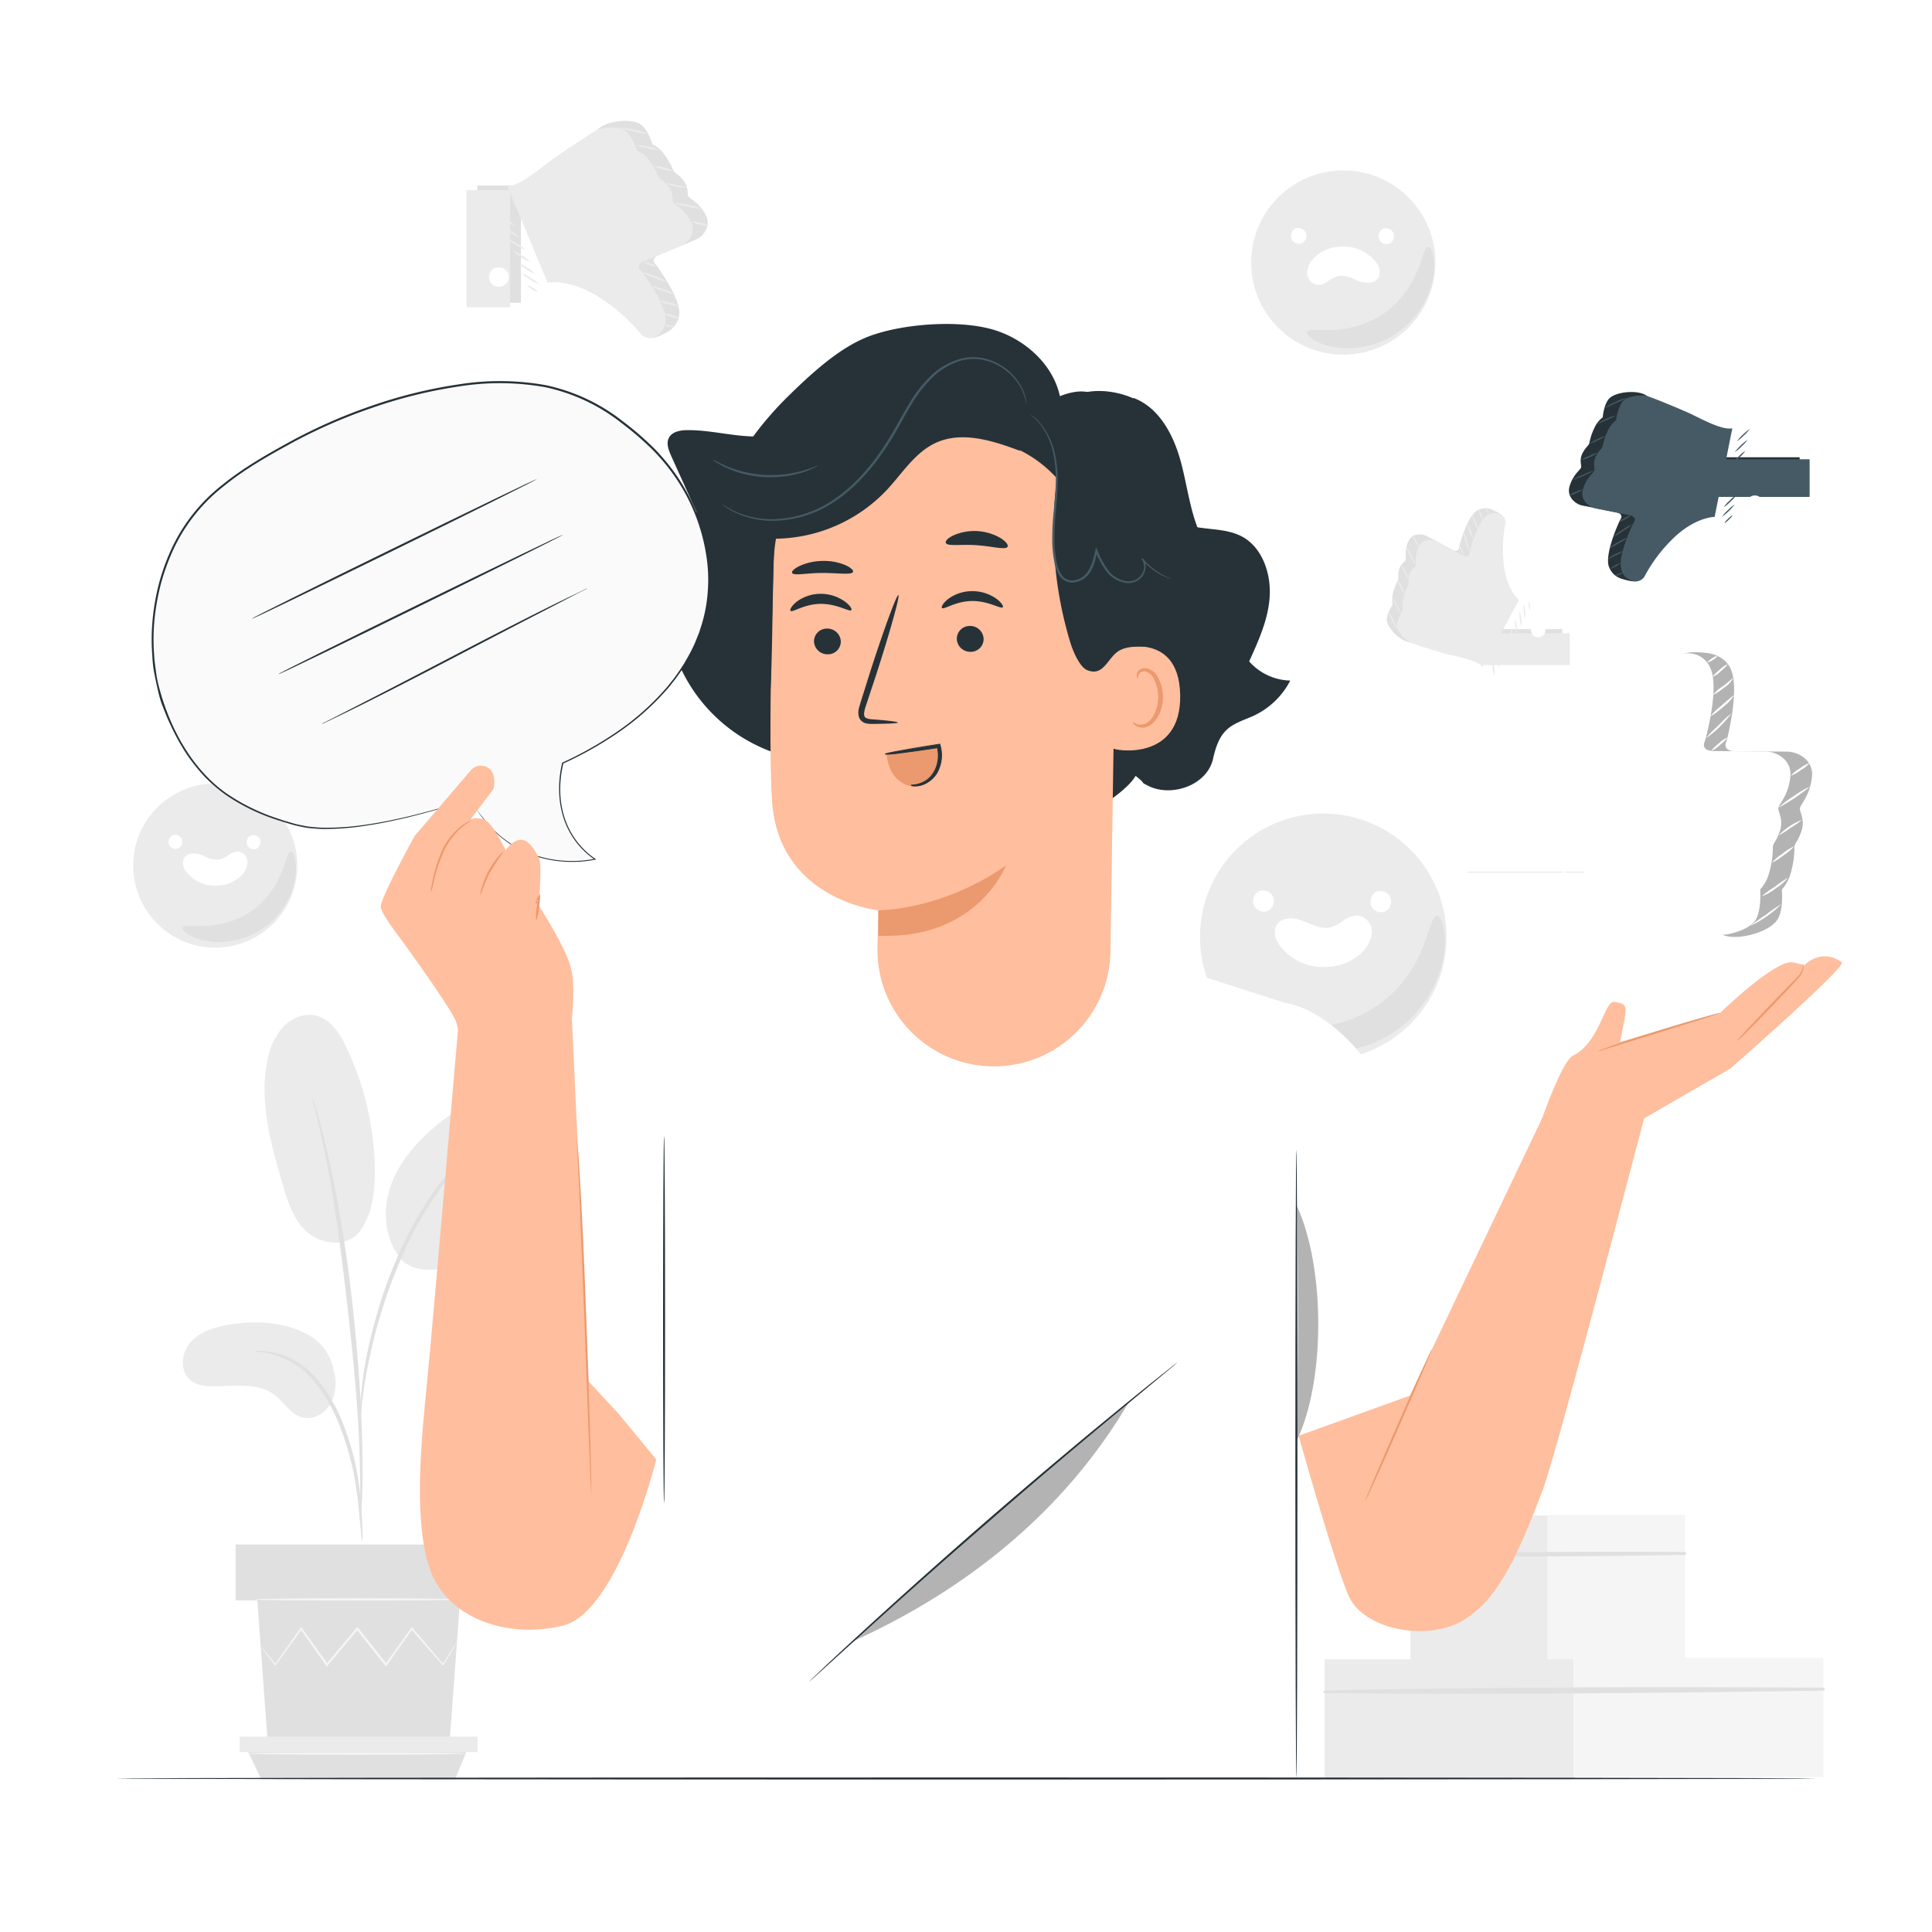 <svg class="animated" id="freepik_stories-opinion" xmlns="http://www.w3.org/2000/svg" viewBox="0 0 500 500" version="1.1" xmlns:xlink="http://www.w3.org/1999/xlink" xmlns:svgjs="http://svgjs.com/svgjs"><style>svg#freepik_stories-opinion:not(.animated) .animable {opacity: 0;}svg#freepik_stories-opinion.animated #freepik--background-complete--inject-128 {animation: 1s 1 forwards ease-out slideLeft,1.5s Infinite  linear floating;animation-delay: 0s,1s;}svg#freepik_stories-opinion.animated #freepik--Character--inject-128 {animation: 1s 1 forwards cubic-bezier(.36,-0.01,.5,1.38) fadeIn;animation-delay: 0s;}svg#freepik_stories-opinion.animated #freepik--Icons--inject-128 {animation: 1s 1 forwards cubic-bezier(.36,-0.01,.5,1.38) fadeIn,1.5s Infinite  linear floating;animation-delay: 0s,1s;}            @keyframes slideLeft {                0% {                    opacity: 0;                    transform: translateX(-30px);                }                100% {                    opacity: 1;                    transform: translateX(0);                }            }                    @keyframes floating {                0% {                    opacity: 1;                    transform: translateY(0px);                }                50% {                    transform: translateY(-10px);                }                100% {                    opacity: 1;                    transform: translateY(0px);                }            }                    @keyframes fadeIn {                0% {                    opacity: 0;                }                100% {                    opacity: 1;                }            }        </style><g id="freepik--background-complete--inject-128" class="animable" style="transform-origin: 253.345px 245.883px;"><g id="eltwnnoerrkg"><rect x="382.19" y="162.83" width="22.11" height="8.23" style="fill: rgb(224, 224, 224); transform-origin: 393.245px 166.945px; transform: rotate(-61.69deg);" class="animable"></rect></g><g id="el0tgf4iit7i5o"><rect x="384.15" y="163.88" width="22.11" height="8.23" style="fill: rgb(235, 235, 235); transform-origin: 395.205px 167.995px; transform: rotate(-61.69deg);" class="animable"></rect></g><path d="M396.46,162.19a1.86,1.86,0,1,0,2.51-.75A1.86,1.86,0,0,0,396.46,162.19Z" style="fill: rgb(255, 255, 255); transform-origin: 398.093px 163.08px;" id="elhz2usgpl2y8" class="animable"></path><path d="M393.3,158.19a5.93,5.93,0,0,1,.38,1.91,5.68,5.68,0,0,1,.06,2,5.93,5.93,0,0,1-.38-1.91A5.68,5.68,0,0,1,393.3,158.19Z" style="fill: rgb(235, 235, 235); transform-origin: 393.52px 160.145px;" id="elkq4b7fyukba" class="animable"></path><path d="M392.14,160.34a5.93,5.93,0,0,1,.38,1.91,5.68,5.68,0,0,1,.06,1.95,5.85,5.85,0,0,1-.38-1.91A5.71,5.71,0,0,1,392.14,160.34Z" style="fill: rgb(235, 235, 235); transform-origin: 392.36px 162.27px;" id="elxn0lkvwuem" class="animable"></path><path d="M391,162.5a5.85,5.85,0,0,1,.38,1.91,5.7,5.7,0,0,1,.06,2,5.93,5.93,0,0,1-.38-1.91A5.68,5.68,0,0,1,391,162.5Z" style="fill: rgb(235, 235, 235); transform-origin: 391.22px 164.455px;" id="elx0t6u3mxd9a" class="animable"></path><path d="M389.82,164.65a5.93,5.93,0,0,1,.38,1.91,5.68,5.68,0,0,1,.06,1.95,5.93,5.93,0,0,1-.38-1.91A5.68,5.68,0,0,1,389.82,164.65Z" style="fill: rgb(235, 235, 235); transform-origin: 390.04px 166.58px;" id="el1yhd15rhf25" class="animable"></path><path d="M388.66,166.81a5.92,5.92,0,0,1,.39,1.91,5.77,5.77,0,0,1,.05,1.94,5.85,5.85,0,0,1-.38-1.91A6,6,0,0,1,388.66,166.81Z" style="fill: rgb(235, 235, 235); transform-origin: 388.884px 168.735px;" id="ela6oawzlo3s4" class="animable"></path><path d="M387.5,169a6,6,0,0,1,.39,1.91,5.84,5.84,0,0,1,.05,1.95,5.93,5.93,0,0,1-.38-1.91A6,6,0,0,1,387.5,169Z" style="fill: rgb(235, 235, 235); transform-origin: 387.723px 170.93px;" id="eltn8xcexfrv" class="animable"></path><path d="M386.34,171.11a6.09,6.09,0,0,1,.39,1.91,5.82,5.82,0,0,1,0,1.95,5.93,5.93,0,0,1-.38-1.91A6,6,0,0,1,386.34,171.11Z" style="fill: rgb(235, 235, 235); transform-origin: 386.539px 173.04px;" id="el5sec5txbhzl" class="animable"></path><path d="M394.34,156.3a11.11,11.11,0,0,1,.44,3.86,5.85,5.85,0,0,1-.38-1.91A6,6,0,0,1,394.34,156.3Z" style="fill: rgb(235, 235, 235); transform-origin: 394.544px 158.23px;" id="elnvrh7d5mbcg" class="animable"></path><path d="M395.64,155.67c.09,0,.22.49.29,1.12s.06,1.15,0,1.16-.23-.49-.3-1.12S395.55,155.68,395.64,155.67Z" style="fill: rgb(235, 235, 235); transform-origin: 395.777px 156.81px;" id="elydi36lvd1j" class="animable"></path><path d="M381.55,171.22l8.87-17.41s-3.43-2.8-4-9.85c-.4-4.66,2.39-7.86,2.78-9.61.23-1.06-2.05-2-3.07-2.46a4.27,4.27,0,0,0-4.13.41c-2.59,2-4.38,9.26-4.38,9.26s0,1.67-1.8.7l-6.46-3.48a4,4,0,0,0-2.73-.42,3,3,0,0,0-2.18,1.78c-1.13,2.56-.43,4.36-.71,4.87s-1.47,1-1.76,2.81.11,1.81-.27,2.52a13.24,13.24,0,0,0-1.37,3.94,6,6,0,0,0,.1,2.14s-1.55,2.22-1.53,3.93c0,2.24,3.66,5.68,5.86,5.82,1,.07,5.36,1.22,7.41,1.74S380.25,169.44,381.55,171.22Z" style="fill: rgb(224, 224, 224); transform-origin: 374.665px 151.379px;" id="el05gwo15o3amv" class="animable"></path><path d="M383.75,172.66l9.37-17.39s-3.43-2.81-4-9.85a33.09,33.09,0,0,1,.46-9.74,2.22,2.22,0,0,0-1.33-2.57,3.41,3.41,0,0,0-3.64.48c-2.59,2-4.29,9.42-4.29,9.42s0,1.68-1.79.71L372,140.24a4,4,0,0,0-2.74-.42,2.94,2.94,0,0,0-2.17,1.78c-1.13,2.56-.43,4.35-.71,4.87s-1.48,1-1.76,2.81.11,1.81-.28,2.52a13,13,0,0,0-1.36,3.93,6.12,6.12,0,0,0,.09,2.14,10.32,10.32,0,0,0-1.53,3.93c-.08,1.71,2.25,3.88,3.16,4.37s8.06,2.68,10.12,3.2S382.46,170.88,383.75,172.66Z" style="fill: rgb(235, 235, 235); transform-origin: 377.329px 152.724px;" id="el1gpbu5hsckj" class="animable"></path><path d="M378.85,137.76a12.43,12.43,0,0,1,.82,2.42,14.13,14.13,0,0,1,.65,2.47,7.94,7.94,0,0,1-1-2.37A8.37,8.37,0,0,1,378.85,137.76Z" style="fill: rgb(235, 235, 235); transform-origin: 379.585px 140.205px;" id="el6hlmw1xwed4" class="animable"></path><path d="M379.75,135.25a16.09,16.09,0,0,1,.86,2.15,8.19,8.19,0,0,1,.68,2.23,8.92,8.92,0,0,1-1-2.11A5.81,5.81,0,0,1,379.75,135.25Z" style="fill: rgb(235, 235, 235); transform-origin: 380.52px 137.44px;" id="ele7rcwl1bj2k" class="animable"></path><path d="M381.06,133.24a13.57,13.57,0,0,1,.76,1.72,4.18,4.18,0,0,1,.6,1.81,9,9,0,0,1-.9-1.67A3.51,3.51,0,0,1,381.06,133.24Z" style="fill: rgb(235, 235, 235); transform-origin: 381.739px 135.005px;" id="el8277vtact9d" class="animable"></path><path d="M382.71,131.88c.09,0,.38.52.66,1.23a3.16,3.16,0,0,1,.35,1.36c-.09,0-.38-.52-.66-1.24A3.1,3.1,0,0,1,382.71,131.88Z" style="fill: rgb(235, 235, 235); transform-origin: 383.215px 133.175px;" id="el6cnsxg8xgfr" class="animable"></path><path d="M384.58,131.55c.08,0,.32.24.53.65s.33.75.25.79-.33-.24-.54-.64S384.5,131.6,384.58,131.55Z" style="fill: rgb(235, 235, 235); transform-origin: 384.969px 132.272px;" id="el1babqrc3rnv" class="animable"></path><path d="M377.7,141.1c.09,0,.39.55.68,1.31a3.43,3.43,0,0,1,.38,1.43c-.09,0-.39-.55-.68-1.31A3.43,3.43,0,0,1,377.7,141.1Z" style="fill: rgb(235, 235, 235); transform-origin: 378.23px 142.47px;" id="elmtxdqm1mny" class="animable"></path><path d="M363.92,141.5a11.43,11.43,0,0,1,1.4,2.35,11.26,11.26,0,0,1,1.1,2.49A11.17,11.17,0,0,1,365,144,11.44,11.44,0,0,1,363.92,141.5Z" style="fill: rgb(235, 235, 235); transform-origin: 365.17px 143.92px;" id="el751r1zvr6zi" class="animable"></path><path d="M365.61,138.61a4.16,4.16,0,0,1,.89,1.37,4.25,4.25,0,0,1,.6,1.52c-.09,0-.48-.57-.89-1.37A4.25,4.25,0,0,1,365.61,138.61Z" style="fill: rgb(235, 235, 235); transform-origin: 366.355px 140.055px;" id="elmr91yme3s8" class="animable"></path><path d="M362.64,146.26a5,5,0,0,1,1.14,1.66,4.83,4.83,0,0,1,.7,1.9,8.79,8.79,0,0,1-1-1.75A8.36,8.36,0,0,1,362.64,146.26Z" style="fill: rgb(235, 235, 235); transform-origin: 363.56px 148.04px;" id="el0vdtzpcforxl" class="animable"></path><path d="M361.77,150.11a6,6,0,0,1,1,1.74,6.38,6.38,0,0,1,.69,1.88,5.83,5.83,0,0,1-1-1.74A6.38,6.38,0,0,1,361.77,150.11Z" style="fill: rgb(235, 235, 235); transform-origin: 362.615px 151.92px;" id="elnwavc72dey" class="animable"></path><path d="M360.39,154.49a10.74,10.74,0,0,1,1.08,2,11.43,11.43,0,0,1,1,2.11,6.39,6.39,0,0,1-1.26-2A6.74,6.74,0,0,1,360.39,154.49Z" style="fill: rgb(235, 235, 235); transform-origin: 361.43px 156.545px;" id="elifnkx28pyjc" class="animable"></path><path d="M359.43,158.27a16.55,16.55,0,0,1,1.24,2.4,17.61,17.61,0,0,1,1.13,2.46,8.44,8.44,0,0,1-1.42-2.32A8.11,8.11,0,0,1,359.43,158.27Z" style="fill: rgb(235, 235, 235); transform-origin: 360.615px 160.7px;" id="elss8do5bji4" class="animable"></path><g id="el5xcdbvc1xz2"><rect x="123.54" y="48.03" width="11.28" height="30.33" style="fill: rgb(224, 224, 224); transform-origin: 129.18px 63.195px; transform: rotate(-22.58deg);" class="animable"></rect></g><g id="elhhtvk7i5v6f"><rect x="120.72" y="49.21" width="11.28" height="30.33" style="fill: rgb(235, 235, 235); transform-origin: 126.36px 64.375px; transform: rotate(-22.58deg);" class="animable"></rect></g><path d="M131.45,70.73a2.54,2.54,0,1,0-1.37,3.32A2.55,2.55,0,0,0,131.45,70.73Z" style="fill: rgb(255, 255, 255); transform-origin: 129.103px 71.705px;" id="elwt103a66owg" class="animable"></path><path d="M138.44,70.83a8.19,8.19,0,0,1-2.36-1.25A8,8,0,0,1,134,68a7.88,7.88,0,0,1,2.36,1.24A7.73,7.73,0,0,1,138.44,70.83Z" style="fill: rgb(235, 235, 235); transform-origin: 136.22px 69.415px;" id="el2ueczaebefd" class="animable"></path><path d="M137.15,67.73a8,8,0,0,1-2.36-1.24,8.2,8.2,0,0,1-2.12-1.63A7.76,7.76,0,0,1,135,66.1,8.2,8.2,0,0,1,137.15,67.73Z" style="fill: rgb(235, 235, 235); transform-origin: 134.91px 66.295px;" id="el09brmpg3bj5t" class="animable"></path><path d="M135.87,64.63a7.86,7.86,0,0,1-2.37-1.24,8,8,0,0,1-2.12-1.63A8,8,0,0,1,133.75,63,8.5,8.5,0,0,1,135.87,64.63Z" style="fill: rgb(235, 235, 235); transform-origin: 133.625px 63.195px;" id="elzeaugval7z8" class="animable"></path><path d="M134.58,61.53a7.86,7.86,0,0,1-2.37-1.24,7.93,7.93,0,0,1-2.12-1.63,8,8,0,0,1,2.37,1.25A8,8,0,0,1,134.58,61.53Z" style="fill: rgb(235, 235, 235); transform-origin: 132.335px 60.095px;" id="elp2wiuteapvh" class="animable"></path><path d="M133.29,58.44a8.22,8.22,0,0,1-2.36-1.25,7.73,7.73,0,0,1-2.12-1.63,8.51,8.51,0,0,1,2.36,1.25A7.73,7.73,0,0,1,133.29,58.44Z" style="fill: rgb(235, 235, 235); transform-origin: 131.05px 57px;" id="el3fd9b34rzy5" class="animable"></path><path d="M132,55.34a8.06,8.06,0,0,1-2.36-1.25,8,8,0,0,1-2.12-1.62,8,8,0,0,1,2.36,1.24A7.73,7.73,0,0,1,132,55.34Z" style="fill: rgb(235, 235, 235); transform-origin: 129.76px 53.905px;" id="el1m6k5mt2fum" class="animable"></path><path d="M130.71,52.24A8,8,0,0,1,128.35,51a8.2,8.2,0,0,1-2.12-1.63,7.76,7.76,0,0,1,2.36,1.24A8,8,0,0,1,130.71,52.24Z" style="fill: rgb(235, 235, 235); transform-origin: 128.47px 50.805px;" id="elb0oopwx35cp" class="animable"></path><path d="M139.55,73.57a7.76,7.76,0,0,1-2.36-1.24,7.73,7.73,0,0,1-2.12-1.63A8.19,8.19,0,0,1,137.43,72,8,8,0,0,1,139.55,73.57Z" style="fill: rgb(235, 235, 235); transform-origin: 137.31px 72.135px;" id="eluicrf3c24z" class="animable"></path><path d="M139.1,75.5c-.06.1-.71-.19-1.45-.66s-1.27-.94-1.2-1,.72.18,1.45.65S139.17,75.39,139.1,75.5Z" style="fill: rgb(235, 235, 235); transform-origin: 137.775px 74.675px;" id="eln76j1pqyhye" class="animable"></path><path d="M134.74,47,145.6,71.55s6-1.22,14,4.23c5.31,3.6,6.29,9.35,7.82,11.27.94,1.17,4-.4,5.27-1.13a5.86,5.86,0,0,0,3.14-4.75c.09-4.52-6.06-12.68-6.06-12.68s-1.79-1.43.81-2.52l9.29-3.86a5.41,5.41,0,0,0,2.81-2.56,4.07,4.07,0,0,0,0-3.85c-1.75-3.42-4.27-4.22-4.58-5s.17-2.47-1.46-4.3-2-1.45-2.45-2.47a17.82,17.82,0,0,0-3-4.87,8.16,8.16,0,0,0-2.36-1.74s-1-3.57-2.86-5c-2.4-1.92-9.22-1-11.27,1.19-1,1-5.94,4.65-8.28,6.39S137.76,47.2,134.74,47Z" style="fill: rgb(224, 224, 224); transform-origin: 158.952px 59.373px;" id="elf1vohz7kfb" class="animable"></path><path d="M131.3,48.14l10.41,25s5.95-1.22,14,4.22a44.89,44.89,0,0,1,10,8.92,3.08,3.08,0,0,0,3.89.81,4.69,4.69,0,0,0,2.65-4.29c.08-4.52-6.33-12.72-6.33-12.72s-1.8-1.44.81-2.52L176,63.73a5.45,5.45,0,0,0,2.81-2.56,4.07,4.07,0,0,0,0-3.85c-1.75-3.42-4.27-4.23-4.58-5s.17-2.47-1.46-4.3-2-1.45-2.45-2.48a17.93,17.93,0,0,0-3-4.86A8.11,8.11,0,0,0,164.91,39s-1.11-3.47-2.85-5-6.08-1-7.38-.42-9.83,6.27-12.17,8S134.32,48.31,131.3,48.14Z" style="fill: rgb(235, 235, 235); transform-origin: 155.297px 60.23px;" id="el6v5i9pqny9f" class="animable"></path><path d="M172.7,73.13a18.11,18.11,0,0,1-3.29-1.22,16.92,16.92,0,0,1-3.19-1.46,11.82,11.82,0,0,1,3.36,1A11.44,11.44,0,0,1,172.7,73.13Z" style="fill: rgb(235, 235, 235); transform-origin: 169.46px 71.79px;" id="elxjuthyycpcr" class="animable"></path><path d="M174.59,76.27a22.57,22.57,0,0,1-3-1,10.69,10.69,0,0,1-3-1.21,12.72,12.72,0,0,1,3.11.77A7.87,7.87,0,0,1,174.59,76.27Z" style="fill: rgb(235, 235, 235); transform-origin: 171.59px 75.165px;" id="elshatq6p6akr" class="animable"></path><path d="M175.59,79.39a19.76,19.76,0,0,1-2.49-.67,5.83,5.83,0,0,1-2.44-.93,11.34,11.34,0,0,1,2.55.49A4.82,4.82,0,0,1,175.59,79.39Z" style="fill: rgb(235, 235, 235); transform-origin: 173.125px 78.59px;" id="el68c1x88k55h" class="animable"></path><path d="M175.61,82.33a4.23,4.23,0,0,1-1.88-.37c-1-.32-1.78-.68-1.74-.8a4.08,4.08,0,0,1,1.88.37C174.87,81.85,175.65,82.21,175.61,82.33Z" style="fill: rgb(235, 235, 235); transform-origin: 173.8px 81.744px;" id="eld93vcgibe16" class="animable"></path><path d="M174.34,84.6c0,.13-.53.13-1.14,0s-1.09-.31-1.06-.43.54-.13,1.14,0S174.36,84.48,174.34,84.6Z" style="fill: rgb(235, 235, 235); transform-origin: 173.24px 84.387px;" id="elz81ln58k5e" class="animable"></path><path d="M170.14,69a9.13,9.13,0,0,1-3.84-1.25A9.13,9.13,0,0,1,170.14,69Z" style="fill: rgb(235, 235, 235); transform-origin: 168.22px 68.375px;" id="el48t0b0uae84" class="animable"></path><path d="M181.63,54a15.2,15.2,0,0,1-3.7-.54,15.4,15.4,0,0,1-3.61-1A15.55,15.55,0,0,1,178,53,15.7,15.7,0,0,1,181.63,54Z" style="fill: rgb(235, 235, 235); transform-origin: 177.975px 53.23px;" id="elry6f6pqxbba" class="animable"></path><path d="M183.25,58.31a5.86,5.86,0,0,1-2.23-.24,5.53,5.53,0,0,1-2.13-.69,5.87,5.87,0,0,1,2.23.24A5.62,5.62,0,0,1,183.25,58.31Z" style="fill: rgb(235, 235, 235); transform-origin: 181.07px 57.845px;" id="eldcdpho9xl4j" class="animable"></path><path d="M177.68,48.52a11.12,11.12,0,0,1-5.39-1.12,11.58,11.58,0,0,1,2.72.46A11.39,11.39,0,0,1,177.68,48.52Z" style="fill: rgb(235, 235, 235); transform-origin: 174.985px 47.966px;" id="elh49w036zym" class="animable"></path><path d="M174.32,44.26a8.13,8.13,0,0,1-2.7-.45,8,8,0,0,1-2.59-.9,8.64,8.64,0,0,1,2.7.46A8.47,8.47,0,0,1,174.32,44.26Z" style="fill: rgb(235, 235, 235); transform-origin: 171.675px 43.585px;" id="el6x1d1jz8kw" class="animable"></path><path d="M170.87,39a15.59,15.59,0,0,1-3.12-.63,16,16,0,0,1-3.08-.81,14.28,14.28,0,0,1,6.2,1.44Z" style="fill: rgb(235, 235, 235); transform-origin: 167.77px 38.28px;" id="eljzgxmikjf1" class="animable"></path><path d="M167.68,34.71A23.56,23.56,0,0,1,164,34a23.91,23.91,0,0,1-3.59-.93,11.31,11.31,0,0,1,3.7.49A11.75,11.75,0,0,1,167.68,34.71Z" style="fill: rgb(235, 235, 235); transform-origin: 164.045px 33.887px;" id="el22x6urgrrc9" class="animable"></path><path d="M79.47,345.27c-6.12-3.16-13.34-3.57-20.14-2.45-3.65.61-7.46,1.7-9.94,4.44s-3,7.57-.1,9.93c1.69,1.41,4.06,1.62,6.27,1.59,5.32-.06,11.23-1,15.48,2.21,2.42,1.82,4,4.86,6.94,5.76s6-.8,7.54-3.36a11.7,11.7,0,0,0,.86-8.65A13.2,13.2,0,0,0,79.47,345.27Z" style="fill: rgb(235, 235, 235); transform-origin: 67.078px 354.624px;" id="elqr7al7zieir" class="animable"></path><path d="M93.5,318.18c-3.74,5.35-11,3.58-14.4.32s-4.8-8-6.1-12.51c-3-10.31-6-21.13-3.75-31.63a17.48,17.48,0,0,1,4-8.59c2.21-2.33,5.6-3.72,8.7-2.9,3.67,1,6,4.56,7.6,8A75.52,75.52,0,0,1,97,303.2c0,5.22-.6,10.68-3.54,15" style="fill: rgb(235, 235, 235); transform-origin: 82.732px 292.112px;" id="el80i50r3d18t" class="animable"></path><path d="M103.78,325.86C99.72,321,99,314,100.76,308s5.89-11.19,10.6-15.39a57.34,57.34,0,0,1,19-11.21,20.28,20.28,0,0,1,8.54-1.45,9,9,0,0,1,7.17,4.34c2,3.81.08,8.44-2,12.21a144.65,144.65,0,0,1-12.48,19c-3.74,4.82-8,9.57-13.72,11.75s-11.62,1.93-14.64-2" style="fill: rgb(235, 235, 235); transform-origin: 123.386px 304.274px;" id="elvgqh0ro5b3p" class="animable"></path><path d="M93.75,398.87a11.9,11.9,0,0,1-.33-2.43c-.18-1.77-.39-4-.65-6.64a97.76,97.76,0,0,0-1.49-9.73,74.5,74.5,0,0,0-3.54-11.48,42.58,42.58,0,0,0-5.86-10.39A22,22,0,0,0,74.47,352a21,21,0,0,0-6.25-2,10.87,10.87,0,0,1-2.42-.35,12.05,12.05,0,0,1,2.47,0,18.72,18.72,0,0,1,6.5,1.69,21.68,21.68,0,0,1,7.82,6.22,40.85,40.85,0,0,1,6.08,10.6,70.12,70.12,0,0,1,3.51,11.67,81.33,81.33,0,0,1,1.3,9.85c.21,2.81.29,5.1.33,6.67A11.31,11.31,0,0,1,93.75,398.87Z" style="fill: rgb(224, 224, 224); transform-origin: 79.827px 374.228px;" id="el7ujukr97rrf" class="animable"></path><path d="M93.3,393.76a4.32,4.32,0,0,1-.07-1.13c0-.84,0-1.91,0-3.22,0-2.8,0-6.85-.14-11.85-.25-10-1.11-20.77-2.78-35.94-1.57-14.28-3.68-30.88-5.92-41.68-.47-2.46-1-4.67-1.41-6.6s-.8-3.61-1.16-5-.55-2.31-.75-3.13a5.34,5.34,0,0,1-.2-1.12,5.18,5.18,0,0,1,.39,1.06c.25.81.56,1.84.94,3.09s.84,3,1.33,4.94,1,4.13,1.56,6.58a365.55,365.55,0,0,1,6.22,38.67c1.67,15.21,2.42,29.06,2.49,39.09.06,5,0,9.07-.18,11.87-.08,1.31-.14,2.38-.2,3.22A4.94,4.94,0,0,1,93.3,393.76Z" style="fill: rgb(224, 224, 224); transform-origin: 87.346px 338.925px;" id="elc6an0n5x3yu" class="animable"></path><path d="M93.23,367.05a21.1,21.1,0,0,1,0-3.36c.13-2.17.43-5.3,1-9.13a120.25,120.25,0,0,1,3-13.3,109.72,109.72,0,0,1,5.56-15.73c4.62-10.95,10.88-19.89,16.33-25.43a41.66,41.66,0,0,1,3.85-3.57c.59-.5,1.11-1,1.64-1.39l1.49-1a23.22,23.22,0,0,1,2.83-1.82c.17.22-4,2.68-9.29,8.3a88,88,0,0,0-15.92,25.33,125.09,125.09,0,0,0-5.6,15.59c-1.46,4.89-2.42,9.38-3.16,13.17s-1.09,6.89-1.34,9A21.37,21.37,0,0,1,93.23,367.05Z" style="fill: rgb(224, 224, 224); transform-origin: 111.049px 329.685px;" id="elbxa44tnzx66" class="animable"></path><polygon points="119.05 414.17 116.37 450.83 69.27 450.83 66.59 414.17 119.05 414.17" style="fill: rgb(224, 224, 224); transform-origin: 92.82px 432.5px;" id="eln4nqngodcmb" class="animable"></polygon><rect x="60.97" y="399.72" width="62.62" height="14.45" style="fill: rgb(224, 224, 224); transform-origin: 92.28px 406.945px;" id="elfyyp53ujhq" class="animable"></rect><polygon points="123.59 449.43 123.59 453.44 120.65 453.44 62.01 453.44 62.01 449.43 123.59 449.43" style="fill: rgb(235, 235, 235); transform-origin: 92.8px 451.435px;" id="elkg76z750sq7" class="animable"></polygon><polygon points="117.77 460.49 120.65 453.44 64.25 453.44 67.61 460.49 117.77 460.49" style="fill: rgb(224, 224, 224); transform-origin: 92.45px 456.965px;" id="elg1lk09giwvp" class="animable"></polygon><path d="M67.47,426.15s.06.12.21.34l.71.93,2.74,3.51.12.16.12-.16,6.74-9.33h-.38l6.63,9.4.21.29.23-.27,7.88-9.37h-.46c.14.17.29.35.43.54l7,8.82.24.3.21-.31,6.64-9.39h-.38l8.18,9.32.14.17.11-.19,2.56-4.3.66-1.15a2.79,2.79,0,0,0,.2-.4,1.42,1.42,0,0,0-.27.36c-.2.29-.43.65-.73,1.1l-2.69,4.22.26,0-8-9.43-.2-.24-.19.26-6.7,9.35h.45l-7-8.83-.43-.55-.22-.28-.23.28-7.85,9.38.44,0-6.71-9.35-.19-.28-.19.28-6.6,9.42h.24l-2.86-3.42-.76-.88C67.57,426.24,67.48,426.14,67.47,426.15Z" style="fill: rgb(245, 245, 245); transform-origin: 92.84px 426.165px;" id="eleozrcppx5mh" class="animable"></path><path d="M65.94,413.93c0,.16,11.8.29,26.35.29s26.36-.13,26.36-.29-11.8-.3-26.36-.3S65.94,413.76,65.94,413.93Z" style="fill: rgb(245, 245, 245); transform-origin: 92.295px 413.925px;" id="elkvtkvcgjv5o" class="animable"></path><path d="M63.56,453.83c0,.16,12.82.29,28.64.29s28.65-.13,28.65-.29-12.82-.29-28.65-.29S63.56,453.67,63.56,453.83Z" style="fill: rgb(245, 245, 245); transform-origin: 92.205px 453.83px;" id="elxycw5zdxpmp" class="animable"></path><circle cx="342.46" cy="242.46" r="31.91" style="fill: rgb(235, 235, 235); transform-origin: 342.46px 242.46px;" id="elxu9bohv3pb9" class="animable"></circle><path d="M371.89,237c.54,0,1.14.8,1.58,2.45a19.09,19.09,0,0,1,.26,7.13,28.45,28.45,0,0,1-3.45,10.16,29.92,29.92,0,0,1-21.29,15,28.37,28.37,0,0,1-10.73-.18,18.84,18.84,0,0,1-6.63-2.64c-1.4-1-2-1.81-1.78-2.32.46-1.1,3.86-.48,8.93-.75a31.77,31.77,0,0,0,29.4-20.7C370.13,240.48,370.7,237.07,371.89,237Z" style="fill: rgb(224, 224, 224); transform-origin: 351.877px 254.583px;" id="elt7u4nsjhrmj" class="animable"></path><path d="M343.92,250.2a13.66,13.66,0,0,0,8.8-3.95c1.28-1.39,2.45-3.5,2.3-5.38a4.22,4.22,0,0,0-3.45-3.92,6,6,0,0,0-3.75,1.22,11.56,11.56,0,0,1-3.55,1.84c-1.87.42-3.79-.32-5.56-1.06s-3.66-1.53-5.55-1.19a3.65,3.65,0,0,0-3,2.07s-.95,2.08,1,4.86A14.23,14.23,0,0,0,343.92,250.2Z" style="fill: rgb(255, 255, 255); transform-origin: 342.481px 243.612px;" id="eln81ll96giu9" class="animable"></path><path d="M329.42,232a2.89,2.89,0,0,0-2.9-1.52,2,2,0,0,0-1,.33l0,0h0a3.14,3.14,0,0,0-1.17,3,2.8,2.8,0,0,0,3.56,2A2.87,2.87,0,0,0,329.42,232Z" style="fill: rgb(255, 255, 255); transform-origin: 326.987px 233.199px;" id="elmr0hxn3z41k" class="animable"></path><path d="M359.78,232.14a2.89,2.89,0,0,0-2.9-1.52,1.86,1.86,0,0,0-1,.33s0,0,0,0h0a3.14,3.14,0,0,0-1.17,3,2.8,2.8,0,0,0,3.56,2A2.88,2.88,0,0,0,359.78,232.14Z" style="fill: rgb(255, 255, 255); transform-origin: 357.345px 233.339px;" id="elsab1g5b9s6" class="animable"></path><circle cx="347.64" cy="67.94" r="23.84" style="fill: rgb(235, 235, 235); transform-origin: 347.64px 67.94px;" id="el06qf4ix8hy6c" class="animable"></circle><path d="M369.63,63.87c.41,0,.85.6,1.18,1.84A14,14,0,0,1,371,71a21.18,21.18,0,0,1-2.57,7.59,22.33,22.33,0,0,1-15.91,11.21,21.25,21.25,0,0,1-8-.13,14.17,14.17,0,0,1-4.95-2c-1.05-.72-1.49-1.35-1.33-1.73.35-.82,2.89-.36,6.67-.56a25.6,25.6,0,0,0,13.38-4.33A25.64,25.64,0,0,0,366.85,70C368.32,66.47,368.74,63.92,369.63,63.87Z" style="fill: rgb(224, 224, 224); transform-origin: 354.687px 76.994px;" id="elr6tlkuv5b5i" class="animable"></path><path d="M346.55,63.86A10.21,10.21,0,0,0,340,66.8a5.88,5.88,0,0,0-1.72,4,3.16,3.16,0,0,0,2.58,2.93,4.55,4.55,0,0,0,2.8-.91,8.6,8.6,0,0,1,2.65-1.38,6.93,6.93,0,0,1,4.15.79,7.47,7.47,0,0,0,4.15.89,2.71,2.71,0,0,0,2.27-1.55,3.85,3.85,0,0,0-.72-3.63A10.63,10.63,0,0,0,346.55,63.86Z" style="fill: rgb(255, 255, 255); transform-origin: 347.669px 68.762px;" id="elevmm9xbsscf" class="animable"></path><path d="M337.9,60.16A2.18,2.18,0,0,0,335.73,59a1.52,1.52,0,0,0-.73.25h0a2.35,2.35,0,0,0-.87,2.24,2.09,2.09,0,0,0,2.66,1.5A2.14,2.14,0,0,0,337.9,60.16Z" style="fill: rgb(255, 255, 255); transform-origin: 336.09px 61.037px;" id="elxwfxtq7x9ar" class="animable"></path><path d="M360.58,60.24a2.13,2.13,0,0,0-2.16-1.14,1.37,1.37,0,0,0-.74.25h0a2.32,2.32,0,0,0-.88,2.23,2.1,2.1,0,0,0,2.66,1.51A2.15,2.15,0,0,0,360.58,60.24Z" style="fill: rgb(255, 255, 255); transform-origin: 358.766px 61.133px;" id="elmc5kuzpdeqn" class="animable"></path><circle cx="55.7" cy="224.01" r="21.24" style="fill: rgb(235, 235, 235); transform-origin: 55.7px 224.01px;" id="elmg21jp8zhfo" class="animable"></circle><path d="M75.29,220.38c.36,0,.76.54,1,1.63a12.58,12.58,0,0,1,.17,4.75,18.85,18.85,0,0,1-2.29,6.76,19.89,19.89,0,0,1-14.18,10,18.92,18.92,0,0,1-7.14-.12,12.72,12.72,0,0,1-4.41-1.76c-.93-.65-1.33-1.21-1.19-1.54.31-.73,2.58-.32,6-.5a22.86,22.86,0,0,0,11.92-3.86,22.82,22.82,0,0,0,7.65-9.92C74.12,222.69,74.5,220.42,75.29,220.38Z" style="fill: rgb(224, 224, 224); transform-origin: 61.916px 232.091px;" id="elon2s02ucvo" class="animable"></path><path d="M56.67,229.16a9.1,9.1,0,0,0,5.86-2.63A5.22,5.22,0,0,0,64.06,223a2.81,2.81,0,0,0-2.3-2.61,4,4,0,0,0-2.49.81,7.83,7.83,0,0,1-2.36,1.23,6.25,6.25,0,0,1-3.71-.71,6.62,6.62,0,0,0-3.69-.79,2.43,2.43,0,0,0-2,1.38,3.4,3.4,0,0,0,.64,3.23A9.46,9.46,0,0,0,56.67,229.16Z" style="fill: rgb(255, 255, 255); transform-origin: 55.704px 224.803px;" id="elmkx4kx8zys" class="animable"></path><path d="M47,217.07a1.92,1.92,0,0,0-1.93-1,1.3,1.3,0,0,0-.66.22h0a2.07,2.07,0,0,0-.77,2A1.84,1.84,0,0,0,46,219.62,1.91,1.91,0,0,0,47,217.07Z" style="fill: rgb(255, 255, 255); transform-origin: 45.389px 217.883px;" id="eln04b0qle4p8" class="animable"></path><path d="M67.23,217.14a1.9,1.9,0,0,0-1.93-1,1.3,1.3,0,0,0-.66.22h0a2.06,2.06,0,0,0-.77,2,1.86,1.86,0,0,0,2.36,1.34A1.92,1.92,0,0,0,67.23,217.14Z" style="fill: rgb(255, 255, 255); transform-origin: 65.619px 217.954px;" id="el967i4kbm6hw" class="animable"></path><g id="el3005gsnrlcs"><rect x="365.03" y="392.21" width="35.61" height="37.77" style="fill: rgb(235, 235, 235); transform-origin: 382.835px 411.095px; transform: rotate(-0.31deg);" class="animable"></rect></g><g id="elaefu5hs7mnp"><rect x="400.47" y="392.02" width="35.61" height="37.77" style="fill: rgb(245, 245, 245); transform-origin: 418.275px 410.905px; transform: rotate(-0.31deg);" class="animable"></rect></g><path d="M365,402.74q35.5.28,71-.33a.38.38,0,0,0,0-.76c-23.66-.13-47.38,0-71,.44a.33.33,0,0,0,0,.65Z" style="fill: rgb(224, 224, 224); transform-origin: 400.554px 402.215px;" id="el7zcob4mxalm" class="animable"></path><g id="el1yj5sob7fpv"><rect x="342.81" y="429.43" width="64.69" height="30.78" style="fill: rgb(235, 235, 235); transform-origin: 375.155px 444.82px; transform: rotate(-0.31deg);" class="animable"></rect></g><g id="eloj0p97phqy"><rect x="407.19" y="429.08" width="64.69" height="30.78" style="fill: rgb(245, 245, 245); transform-origin: 439.535px 444.47px; transform: rotate(-0.31deg);" class="animable"></rect></g><path d="M342.78,438.16c43,.49,86.1,0,129.07-.63a.38.38,0,0,0,0-.76c-43-.23-86.1-.2-129.07.74a.33.33,0,0,0,0,.65Z" style="fill: rgb(224, 224, 224); transform-origin: 407.369px 437.505px;" id="ellj0sbf3xeg" class="animable"></path></g><g id="freepik--Character--inject-128" class="animable animator-active" style="transform-origin: 257.979px 272.511px;"><path d="M338.67,261.5l-50.79-16.29L227.09,245s-46.91,14.63-52.61,17.65l-2.62,126.44-2,72.09,165.68-.88V373Z" style="fill: rgb(255, 255, 255); transform-origin: 254.265px 353.09px;" id="el32wkqmu2dpf" class="animable"></path><path d="M174.48,262.63a108.52,108.52,0,0,0-28.78,41.64c-6.76,17.86-22.12,57.49-22.12,57.49l48.13,17.06L182.59,302Z" style="fill: rgb(255, 255, 255); transform-origin: 153.085px 320.725px;" id="el6yos6pl2o4q" class="animable"></path><path d="M332.78,259.61s12.53,1.07,24.82,20.76c8.66,13.9,29.77,74.71,29.77,74.71l-55.55,19.41-13.41-10.33Z" style="fill: rgb(255, 255, 255); transform-origin: 352.89px 317.05px;" id="eldfq7kqa6nc" class="animable"></path><path d="M171.86,293.9c.15,0,.26,21.31.26,47.58s-.11,47.59-.26,47.59-.26-21.3-.26-47.59S171.72,293.9,171.86,293.9Z" style="fill: rgb(38, 50, 56); transform-origin: 171.86px 341.485px;" id="elan2jkorik7r" class="animable"></path><path d="M169.48,298.46a8.58,8.58,0,0,1-2.49-.87,21.93,21.93,0,0,1-9.35-8.41,8.29,8.29,0,0,1-1.13-2.37,27.41,27.41,0,0,0,13,11.65Z" style="fill: rgb(255, 255, 255); transform-origin: 163.01px 292.635px;" id="el6rqj3skfmep" class="animable"></path><path d="M333.22,302.68a1.65,1.65,0,0,1-.37.2l-1.11.56-4.3,2.07-3.12,1.5c-1.15.51-2.43,1-3.8,1.55-2.74,1.08-5.81,2.46-9.36,3.54l-5.53,1.84c-1.93.62-4,1.09-6.09,1.68l-3.21.85c-.55.14-1.09.31-1.65.43l-1.7.35-7,1.44a192.32,192.32,0,0,1-31.76,2.86,192.37,192.37,0,0,1-31.77-2.88l-7-1.43-1.7-.35c-.55-.13-1.1-.29-1.65-.43l-3.21-.86c-2.1-.59-4.16-1.06-6.09-1.68l-5.52-1.84c-3.56-1.09-6.63-2.47-9.37-3.54-1.36-.56-2.65-1.05-3.8-1.56l-3.11-1.49-4.3-2.08-1.11-.55a1.89,1.89,0,0,1-.37-.21l.39.16,1.13.51,4.34,2,3.13,1.45c1.16.5,2.44,1,3.81,1.52,2.75,1.05,5.82,2.4,9.37,3.46l5.53,1.8c1.92.62,4,1.08,6.08,1.65l3.21.85c.55.13,1.09.29,1.65.42l1.69.34,7,1.41A195,195,0,0,0,254.19,321a195,195,0,0,0,31.68-2.82l7-1.41,1.69-.34c.56-.12,1.11-.28,1.65-.42l3.21-.84c2.1-.58,4.16-1,6.08-1.65l5.53-1.8c3.55-1.06,6.62-2.41,9.37-3.46,1.37-.54,2.66-1,3.81-1.51l3.13-1.45,4.34-2,1.14-.5Z" style="fill: rgb(255, 255, 255); transform-origin: 254.22px 312.1px;" id="elrnpfegdv3rd" class="animable"></path><path d="M357.51,285.17s-.2.27-.63.7-1.09,1-1.91,1.73a66.28,66.28,0,0,1-6.79,5.11,67.81,67.81,0,0,1-7.38,4.22c-1,.47-1.79.83-2.35,1.06a3.39,3.39,0,0,1-.9.31,28.48,28.48,0,0,1,3.08-1.7c1.9-1,4.5-2.51,7.26-4.32s5.15-3.62,6.85-5A29.8,29.8,0,0,1,357.51,285.17Z" style="fill: rgb(255, 255, 255); transform-origin: 347.53px 291.735px;" id="elbh0xuzvl05o" class="animable"></path><path d="M171.06,309.75a2.92,2.92,0,0,1-.93-.16,21.13,21.13,0,0,1-2.45-.76,29.93,29.93,0,0,1-13.47-9.95,20.65,20.65,0,0,1-1.44-2.12,3.51,3.51,0,0,1-.43-.84c.08,0,.8,1.08,2.16,2.74a34,34,0,0,0,13.31,9.83C169.79,309.31,171.08,309.67,171.06,309.75Z" style="fill: rgb(255, 255, 255); transform-origin: 161.7px 302.835px;" id="elylnup4flvkk" class="animable"></path><path d="M330.36,320.05l-.37.19-1.11.53-4.28,2-3.1,1.42c-1.15.49-2.42.94-3.78,1.46-2.73,1-5.78,2.31-9.31,3.3l-5.5,1.69c-1.91.57-4,1-6,1.51l-3.2.77c-.54.12-1.08.27-1.63.38l-1.69.29-7,1.24A185.25,185.25,0,0,1,252,336.68a185.24,185.24,0,0,1-31.23-4l-6.88-1.7-1.65-.41c-.55-.14-1.08-.33-1.61-.49l-3.14-1c-2.05-.66-4.06-1.21-5.93-1.91l-5.37-2.05c-3.46-1.22-6.42-2.73-9.07-3.91-1.32-.61-2.57-1.15-3.68-1.71l-3-1.62-4.14-2.25-1.07-.6-.36-.22a1.82,1.82,0,0,1,.38.17l1.1.55,4.18,2.17,3,1.58c1.12.54,2.37,1.07,3.69,1.67,2.66,1.15,5.63,2.63,9.08,3.83l5.37,2c1.87.69,3.88,1.23,5.93,1.88l3.13,1c.53.16,1.06.34,1.61.49l1.65.4,6.86,1.67A187.84,187.84,0,0,0,252,336.16a186.6,186.6,0,0,0,31.33-1.84l7-1.21,1.67-.29c.56-.1,1.1-.25,1.64-.37l3.19-.75c2.08-.52,4.12-.92,6-1.48l5.5-1.66c3.53-1,6.58-2.23,9.32-3.21,1.35-.51,2.64-1,3.79-1.42l3.11-1.37,4.32-1.89,1.12-.47A1.9,1.9,0,0,1,330.36,320.05Z" style="fill: rgb(255, 255, 255); transform-origin: 252.615px 325.777px;" id="elixk9hhjwani" class="animable"></path><path d="M363.17,291.84a5,5,0,0,1-.87.93c-.58.58-1.44,1.39-2.52,2.37-2.17,2-5.25,4.58-8.79,7.29s-6.88,5-9.34,6.57c-1.23.79-2.23,1.41-2.94,1.82a6.07,6.07,0,0,1-1.12.59,5.77,5.77,0,0,1,1-.76l2.85-2c2.4-1.65,5.69-4,9.22-6.68s6.64-5.26,8.86-7.15l2.64-2.24A7.32,7.32,0,0,1,363.17,291.84Z" style="fill: rgb(255, 255, 255); transform-origin: 350.38px 301.625px;" id="el4r82y3softn" class="animable"></path><path d="M245.4,402.63a3.25,3.25,0,0,1-.73.08l-2.11.13c-.91.07-2,.11-3.33.13s-2.77.07-4.41.06c-3.27,0-7.17-.12-11.49-.35s-9.05-.69-14-1.29-9.65-1.39-13.9-2.18-8.06-1.64-11.23-2.47c-1.59-.38-3-.78-4.26-1.13s-2.33-.65-3.2-.93l-2-.65a6.38,6.38,0,0,1-.69-.25,3.08,3.08,0,0,1,.72.15l2,.55c.87.25,2,.54,3.21.85s2.69.7,4.28,1.06c3.17.77,7,1.54,11.22,2.35s8.94,1.5,13.89,2.13,9.67,1,14,1.33,8.2.44,11.46.46c1.63,0,3.11,0,4.41,0s2.41,0,3.33,0l2.1,0A4.25,4.25,0,0,1,245.4,402.63Z" style="fill: rgb(255, 255, 255); transform-origin: 209.725px 398.406px;" id="elhjngh391ubi" class="animable"></path><path d="M232.75,413.88a2.64,2.64,0,0,1-.63.06l-1.79.06c-.78,0-1.74,0-2.84,0s-2.37,0-3.76-.08c-2.79-.08-6.1-.34-9.77-.68s-7.69-.89-11.89-1.54c-8.41-1.32-15.95-2.9-21.39-4.1-2.72-.6-4.91-1.11-6.43-1.47l-1.74-.44a2.49,2.49,0,0,1-.6-.19,4.6,4.6,0,0,1,.63.09l1.76.34,6.46,1.31c5.45,1.11,13,2.62,21.39,3.95,4.19.64,8.2,1.17,11.86,1.57s7,.66,9.73.79c1.39.09,2.65.12,3.75.16s2.06.07,2.84.07l1.79,0A2.83,2.83,0,0,1,232.75,413.88Z" style="fill: rgb(255, 255, 255); transform-origin: 202.33px 409.75px;" id="elgfl84fmwq78" class="animable"></path><path d="M335.51,391.68l-.22.07-.65.16-2.52.59c-2.19.51-5.37,1.18-9.31,1.94-7.87,1.53-18.83,3.31-31,4.57s-23.28,1.76-31.31,1.87c-4,.06-7.26.06-9.5,0l-2.58-.06-.67,0-.23,0,.23,0,.67,0,2.58,0c2.24,0,5.49-.07,9.5-.17,8-.21,19.08-.77,31.25-2s23.12-3,31-4.42c3.94-.72,7.13-1.33,9.33-1.78l2.53-.49.67-.11A.51.51,0,0,1,335.51,391.68Z" style="fill: rgb(255, 255, 255); transform-origin: 291.515px 396.302px;" id="elk0dxqx2r2kh" class="animable"></path><path d="M335.51,405.52a.9.9,0,0,1-.25.08l-.74.15-2.86.55c-2.48.46-6.08,1.1-10.54,1.81s-9.77,1.5-15.69,2.28-12.45,1.45-19.32,2-13.44.76-19.42.81-11.35-.16-15.85-.57c-1.13-.1-2.2-.17-3.21-.27l-2.86-.34-2.48-.3c-.76-.11-1.45-.24-2.07-.34l-2.87-.5-.74-.15a.83.83,0,0,1-.25-.06.74.74,0,0,1,.26,0l.75.09,2.88.41c.62.08,1.31.2,2.07.29l2.49.26,2.85.3c1,.09,2.08.15,3.21.23,4.49.36,9.86.46,15.82.46s12.51-.35,19.38-.85,13.38-1.23,19.3-1.94,11.24-1.48,15.7-2.16,8.06-1.25,10.56-1.65l2.87-.45.75-.11Z" style="fill: rgb(255, 255, 255); transform-origin: 285.935px 409.364px;" id="elcdkyg3eka0v" class="animable"></path><path d="M304.59,352.7s-.07.08-.23.22l-.73.63-2.82,2.34-10.39,8.61c-8.76,7.28-20.8,17.41-33.93,28.79s-24.87,21.87-33.32,29.51l-10,9.06-2.72,2.46-.72.63a2.75,2.75,0,0,1-.25.2s.06-.09.22-.24l.68-.67,2.66-2.53c2.31-2.19,5.68-5.33,9.88-9.18,8.39-7.71,20.09-18.25,33.22-29.64s25.23-21.47,34.05-28.67c4.41-3.61,8-6.5,10.5-8.48l2.88-2.28.75-.58A1.18,1.18,0,0,1,304.59,352.7Z" style="fill: rgb(38, 50, 56); transform-origin: 257.035px 393.925px;" id="eloj773bnzu" class="animable"></path><g id="elv68og1x63k"><g style="opacity: 0.3; transform-origin: 256.44px 393.8px;" class="animable"><path d="M255.15,394.41l-34.43,30.36c29.65-13.43,55-33.87,71.44-61.94Z" id="elrtcng23gtld" class="animable" style="transform-origin: 256.44px 393.8px;"></path></g></g><g id="eleyio221cjhk"><g style="opacity: 0.3; transform-origin: 338.338px 342.5px;" class="animable"><path d="M335.51,373c7.44-15.09,7.61-44.67.09-61,.45,18.34.41,42.69-.09,61" id="el1eeelnc4k0a" class="animable" style="transform-origin: 338.338px 342.5px;"></path></g></g><path d="M335.51,297.37c.14,0,.26,36.47.26,81.45s-.12,81.46-.26,81.46-.27-36.47-.27-81.46S335.36,297.37,335.51,297.37Z" style="fill: rgb(38, 50, 56); transform-origin: 335.505px 378.825px;" id="elr4kzmk9ertd" class="animable"></path><path d="M323.28,171.17c2.46-5.4,5-11,5.32-16.93s-1.94-12.46-7-15.29c-4.7-2.6-10.57-1.56-15.58-3.47-6.17-2.36-10-8.72-12.59-14.95s1.27-8.39-3.29-13.29c-6.05-6.49-10.06-7.49-18-3.79-5.55-4.12-25-11.81-30.64-12.11-8.38-.45-17.95,0-23.94,5.89-4.65,4.56-7.67,10.43-13.32,13.66-7.77,4.45-17.47.3-26.42.43-1.83,0-4,.44-4.76,2.09-.68,1.42,0,3.1.62,4.54q3.3,7.29,6.59,14.59a13.75,13.75,0,0,1-12-.56,40.71,40.71,0,0,0,10.06,25.84c-1.56-1.16-4,0-4.81,1.71s-.52,3.83-.05,5.72a41.9,41.9,0,0,0,56.27,28.86L279,198.94a12.59,12.59,0,0,0,8.32,8.09c5.62-4,6.56-6.24,6.56-6.24,3.34,2.61.7,1.27,3.34,2.61,6.05,3,15.18-.21,16.71-7,.64-2.83,1.49-5.55,3.45-7.45s4.8-2.64,7.29-3.82a20.36,20.36,0,0,0,9.25-9A14.66,14.66,0,0,1,323.28,171.17Z" style="fill: rgb(38, 50, 56); transform-origin: 251.095px 149.12px;" id="elxh4lst623ns" class="animable"></path><path d="M248.18,99.33l-2.48.12a47.94,47.94,0,0,0-45.51,46.41c-.7,23.24-1.17,48.93-.39,61.34,1.61,25.69,27.51,28.39,27.51,28.39,0,.27-.08,4.12-.22,9.39a30.16,30.16,0,0,0,30.14,31h0a30.15,30.15,0,0,0,30.15-29.69l1.47-97C289.8,122.43,275,99.54,248.18,99.33Z" style="fill: rgb(255, 190, 157); transform-origin: 244.144px 187.655px;" id="elm947cpvsll" class="animable"></path><path d="M227.31,235.59s16.25.13,33-11.58c0,0-7.22,19.18-33,18.16Z" style="fill: rgb(235, 153, 110); transform-origin: 243.81px 233.11px;" id="elifw70tvta5j" class="animable"></path><path d="M243.78,157.35c.5.53,3.51-1.79,7.81-1.81s7.46,2.16,7.92,1.62c.23-.24-.28-1.2-1.66-2.22a10.78,10.78,0,0,0-6.34-1.95,10.39,10.39,0,0,0-6.22,2.1C244,156.14,243.54,157.11,243.78,157.35Z" style="fill: rgb(38, 50, 56); transform-origin: 251.641px 155.209px;" id="el00hojgmu91rji" class="animable"></path><path d="M247.62,165.36a3.48,3.48,0,0,0,3.52,3.33,3.31,3.31,0,0,0,3.42-3.31A3.48,3.48,0,0,0,251,162,3.33,3.33,0,0,0,247.62,165.36Z" style="fill: rgb(38, 50, 56); transform-origin: 251.09px 165.345px;" id="eliqq6h109nmr" class="animable"></path><path d="M232.35,187c0-.22-2.47-.53-6.47-.83-1-.06-2-.21-2.19-.89s.1-1.82.53-3q1.23-3.74,2.59-7.83c3.59-11.14,6.14-20.28,5.69-20.43s-3.73,8.78-7.32,19.92q-1.29,4.13-2.47,7.87c-.32,1.17-.91,2.5-.32,4a2.54,2.54,0,0,0,1.73,1.39,6.89,6.89,0,0,0,1.73.15C229.86,187.31,232.35,187.21,232.35,187Z" style="fill: rgb(38, 50, 56); transform-origin: 227.345px 170.687px;" id="elbpm1ulyjstc" class="animable"></path><path d="M244.77,140.48c.4,1,3.85.32,8,.62s7.48,1.29,8,.39c.22-.44-.4-1.33-1.78-2.21a13.5,13.5,0,0,0-12.14-.77C245.32,139.21,244.6,140,244.77,140.48Z" style="fill: rgb(38, 50, 56); transform-origin: 252.779px 139.641px;" id="elnlma78oo1w" class="animable"></path><path d="M205,148.28c.44.79,3.81,0,7.87,0s7.42.56,7.87-.24c.2-.39-.46-1.1-1.86-1.75a14.34,14.34,0,0,0-6-1.12,14.69,14.69,0,0,0-6,1.33C205.48,147.17,204.81,147.91,205,148.28Z" style="fill: rgb(38, 50, 56); transform-origin: 212.872px 146.897px;" id="elkgk2xdhphwc" class="animable"></path><path d="M287.71,168.37c.42-.21,17.39-6.11,17.72,11.49S288,194.15,288,193.65,287.71,168.37,287.71,168.37Z" style="fill: rgb(255, 190, 157); transform-origin: 296.572px 180.736px;" id="elzspkp8g6yk" class="animable"></path><path d="M293.23,186.88c.07-.06.31.21.83.44a3.07,3.07,0,0,0,2.29,0c1.85-.72,3.36-3.7,3.39-6.87a10.2,10.2,0,0,0-.94-4.37,3.53,3.53,0,0,0-2.35-2.31,1.54,1.54,0,0,0-1.79.87c-.23.5-.11.85-.21.88s-.38-.29-.25-1a2,2,0,0,1,.67-1.12,2.33,2.33,0,0,1,1.69-.47,4.28,4.28,0,0,1,3.25,2.67,10.38,10.38,0,0,1,1.16,4.88c-.05,3.55-1.81,6.9-4.34,7.68a3.28,3.28,0,0,1-2.81-.41C293.27,187.3,293.17,186.91,293.23,186.88Z" style="fill: rgb(235, 153, 110); transform-origin: 297.093px 180.612px;" id="el8zxhylfst9s" class="animable"></path><path d="M311.72,140.43c-3.52-6.28-4.21-13.7-6.05-20.66S300.13,105.55,293.4,103l-.16.06c-6-2.59-13.54-2.79-18.64,1.32-1-9.16-8.88-16.58-17.75-19.12S233.65,83.77,225,87c-6.67,2.51-13.19,7.82-21.14,15.66a85.89,85.89,0,0,0-9.21,10.67l-8.3,23.77a10.29,10.29,0,0,0-2.23,2.14c-3.18,4.14,2.47,9.55,6.46,6.18l.07-.06c.77,1.38,1.33,2.77,1.94,4.16v0l.13.26c.38.86.78,1.73,1.25,2.58v0l5.4,26.6c.54-7.21.58-32.33,1.12-39.54a40.28,40.28,0,0,0,29-12.6c4-4.28,7.27-9.68,12.6-12.17,6.87-3.21,14.92-.58,22,2.07l-.3-.28a32,32,0,0,1,9.77,7.39A100,100,0,0,0,277,166.28c.62,2.07,2.36,6.32,4.36,7.15,3.91,1.61,5.06-2.39,7.49-4.47,1.78-1.53,4.38-1.68,7.22-1.6,1.76-4.35,3.65-11.7,5.24-18.14a16,16,0,0,0,7.36.66l-2.14-5.49a8.2,8.2,0,0,0,3.12,1.5,2.85,2.85,0,0,0,3-1.24C313.34,143.32,312.46,141.75,311.72,140.43Z" style="fill: rgb(38, 50, 56); transform-origin: 248.044px 131.401px;" id="elfug6s4r6fev" class="animable"></path><path d="M266.46,107.13a21,21,0,0,1,2.52,2.41,18.38,18.38,0,0,1,3.75,8.6,32.59,32.59,0,0,1,.51,6.53c-.05,2.36-.29,4.89-.53,7.55a67,67,0,0,0-.39,8.4,30.87,30.87,0,0,0,.48,4.45,9.21,9.21,0,0,0,1.72,4.35,3.88,3.88,0,0,0,3.59,1.3A5.77,5.77,0,0,0,281.4,149c1.7-1.89,2.16-4.32,2.62-6.47l-.54.06a21.87,21.87,0,0,0,3,5.44,7.67,7.67,0,0,0,4.93,2.83,4.86,4.86,0,0,0,2.65-.41,4.26,4.26,0,0,0,1.84-1.72,4.36,4.36,0,0,0,.59-2.27,3.15,3.15,0,0,0-.77-2l-.28.24a16.73,16.73,0,0,0,5.41,4.26,16,16,0,0,0,1.7.7,2.63,2.63,0,0,0,.61.16,3.77,3.77,0,0,0-.58-.26,17.52,17.52,0,0,1-1.64-.78,17.14,17.14,0,0,1-5.22-4.31l-.28.23a3.29,3.29,0,0,1,.09,3.82,3.85,3.85,0,0,1-1.66,1.53,4.44,4.44,0,0,1-2.41.33,7.12,7.12,0,0,1-4.57-2.68,21,21,0,0,1-2.88-5.33l-.35-.83-.19.89c-.46,2.14-1,4.47-2.5,6.17a5.13,5.13,0,0,1-3,1.58,3.23,3.23,0,0,1-3-1.1,8.66,8.66,0,0,1-1.58-4.06,29.66,29.66,0,0,1-.48-4.36,68.4,68.4,0,0,1,.35-8.33c.22-2.66.45-5.2.47-7.59a31.18,31.18,0,0,0-.59-6.62,18.06,18.06,0,0,0-4-8.67A10.14,10.14,0,0,0,266.46,107.13Z" style="fill: rgb(69, 90, 100); transform-origin: 284.81px 129.014px;" id="elv4upp3gp8co" class="animable"></path><path d="M186.57,130.29a1,1,0,0,0,.2.18l.63.48a9.06,9.06,0,0,0,1.08.73,13.14,13.14,0,0,0,1.54.85A22.6,22.6,0,0,0,201,134.75a29,29,0,0,0,15.6-5.36c5.21-3.57,9.83-8.9,13.64-15,1.94-3.06,3.53-6.21,5.27-9.11a33.82,33.82,0,0,1,5.91-7.68,17.47,17.47,0,0,1,7.49-4.32,12.5,12.5,0,0,1,3.91-.36,13.92,13.92,0,0,1,3.55.77,14.8,14.8,0,0,1,8.08,7.15,18.72,18.72,0,0,1,1.24,3.88,1.1,1.1,0,0,0,0-.27c0-.21-.06-.47-.1-.79a12.7,12.7,0,0,0-.91-2.92,14.75,14.75,0,0,0-2.78-3.95,15,15,0,0,0-5.37-3.5,14.09,14.09,0,0,0-3.66-.83,12.87,12.87,0,0,0-4.06.34A17.89,17.89,0,0,0,241,97.16a34.37,34.37,0,0,0-6,7.78c-1.76,2.93-3.36,6.07-5.27,9.1-3.79,6.09-8.34,11.35-13.45,14.89a28.91,28.91,0,0,1-15.31,5.4,23.1,23.1,0,0,1-10.81-2A34.78,34.78,0,0,1,186.57,130.29Z" style="fill: rgb(69, 90, 100); transform-origin: 226.134px 113.601px;" id="eloj5jxn82ywm" class="animable"></path><path d="M184.49,119a3.78,3.78,0,0,0,.91.66,19.6,19.6,0,0,0,2.69,1.45,26,26,0,0,0,4.28,1.51,29.89,29.89,0,0,0,5.5.86,30.2,30.2,0,0,0,5.56-.26,26.94,26.94,0,0,0,4.41-1,19.63,19.63,0,0,0,2.84-1.15,3.72,3.72,0,0,0,1-.56c-.05-.1-1.48.6-3.93,1.3a30.61,30.61,0,0,1-4.37.9,34.23,34.23,0,0,1-5.45.2,33,33,0,0,1-5.4-.8,29.53,29.53,0,0,1-4.24-1.36C185.9,119.72,184.55,118.88,184.49,119Z" style="fill: rgb(69, 90, 100); transform-origin: 198.085px 121.25px;" id="elncoxfhvn717" class="animable"></path><path d="M204.59,158.08c.5.53,3.51-1.78,7.81-1.8s7.46,2.16,7.92,1.62c.23-.24-.28-1.2-1.66-2.22a10.78,10.78,0,0,0-6.34-2,10.39,10.39,0,0,0-6.22,2.1C204.79,156.88,204.34,157.85,204.59,158.08Z" style="fill: rgb(38, 50, 56); transform-origin: 212.449px 155.919px;" id="elhr3sagnxfg" class="animable"></path><path d="M210.66,166a3.48,3.48,0,0,0,3.52,3.33,3.31,3.31,0,0,0,3.42-3.31,3.47,3.47,0,0,0-3.52-3.34A3.33,3.33,0,0,0,210.66,166Z" style="fill: rgb(38, 50, 56); transform-origin: 214.13px 166.005px;" id="elsmvpa6g658" class="animable"></path><path d="M229.47,195.45a72.81,72.81,0,0,1,10.37-1.92l2.56-.63h0c1.16,1.59,1.15,5.84.08,7.5a7.19,7.19,0,0,1-5.11,3,5.2,5.2,0,0,1-4.12-1s-3.17-1.5-3.78-7" style="fill: rgb(235, 153, 110); transform-origin: 236.373px 198.193px;" id="elx6vdnbk1f3l" class="animable"></path><path d="M235.86,203.24a8.4,8.4,0,0,0,3.81-1.23,7,7,0,0,0,2.6-3.35,8.79,8.79,0,0,0,.32-5.19l-.07-.28.45.29c-3.81.59-7.25,1.07-9.75,1.38a19.64,19.64,0,0,1-4.05.34,20.58,20.58,0,0,1,4-.9c2.47-.46,5.9-1,9.71-1.63l.36-.06.09.35.08.31a9.24,9.24,0,0,1-.41,5.67,7.32,7.32,0,0,1-3,3.56,6.11,6.11,0,0,1-3,.9C236.25,203.41,235.85,203.29,235.86,203.24Z" style="fill: rgb(38, 50, 56); transform-origin: 236.423px 198.005px;" id="ell2dxp16m3h" class="animable"></path><path d="M236.9,203.53a2.24,2.24,0,0,1-1.13-.19l0-.05v-.08l0-.06c0-.07.15-.08.41-.1a6.75,6.75,0,0,0,3.42-1.14,6.92,6.92,0,0,0,2.56-3.29,8.63,8.63,0,0,0,.35-5c-3.51.54-6.78,1-9.27,1.32-4.15.52-4.17.39-4.2.23s0-.28,4.07-1c2.58-.48,6-1.06,9.72-1.63l.47-.08.2.77a9.28,9.28,0,0,1-.41,5.75A7.39,7.39,0,0,1,240,202.6a6.16,6.16,0,0,1-3,.93Zm-.34-.26H237a6,6,0,0,0,2.93-.89,7.32,7.32,0,0,0,2.94-3.5,9.07,9.07,0,0,0,.4-5.59l-.14-.55-.25,0c-3.69.58-7.14,1.16-9.71,1.63-1.83.34-2.81.55-3.32.68.53,0,1.52-.13,3.37-.36,2.48-.31,5.74-.77,9.24-1.31l-.13-.52,1,.64-.33,0-.23,0a8.87,8.87,0,0,1-.37,5.07,7.14,7.14,0,0,1-2.65,3.4A6.86,6.86,0,0,1,236.56,203.27Z" style="fill: rgb(38, 50, 56); transform-origin: 236.406px 198px;" id="elukiaki4glw8" class="animable"></path><path d="M121.74,206.74s-30.5,11-45.44,6.67S50.87,203,43.39,185.35c-6.06-14.32-4.85-31.91,2.4-45.66,6.35-12,17.69-18.81,29.62-25.34,14.83-8.11,35-14.79,51.83-15.44s27.72,4.32,40.2,15.71,19.12,29.58,14.72,45.89c-4.66,17.29-20.22,29.57-36.52,37,0,0-4.6,16,8.34,24.9C154,222.39,132.89,227.62,121.74,206.74Z" style="fill: rgb(250, 250, 250); transform-origin: 111.513px 160.916px;" id="elrdpac8xxqxe" class="animable"></path><path d="M121.74,206.74l.35.54,1,1.65.76,1.23c.3.44.68.88,1.07,1.37l1.26,1.6c.46.56,1,1.07,1.62,1.66A26.81,26.81,0,0,0,138,221.13a28.51,28.51,0,0,0,7.43,1.58,30.12,30.12,0,0,0,8.55-.46l0,.26A20.67,20.67,0,0,1,146,212.15a23.87,23.87,0,0,1-1.28-7.12,28,28,0,0,1,.77-7.6l0-.08.08,0a93.44,93.44,0,0,0,13.77-7.74,66.21,66.21,0,0,0,12.82-11.26c.51-.54.95-1.13,1.42-1.72s.94-1.15,1.37-1.77c.84-1.24,1.74-2.46,2.47-3.8a43.79,43.79,0,0,0,2.16-4.07c.34-.7.59-1.43.89-2.15l.44-1.08c.14-.37.24-.75.36-1.12a37.87,37.87,0,0,0,1.88-9.34,40.22,40.22,0,0,0-.4-9.78,48.8,48.8,0,0,0-7.22-18.87,51.59,51.59,0,0,0-6.57-8.17,79.31,79.31,0,0,0-8.11-7,48.12,48.12,0,0,0-19.72-9.27,66.9,66.9,0,0,0-22.55-.17,122.71,122.71,0,0,0-22.16,5.47,136.32,136.32,0,0,0-20.35,8.83c-6.4,3.48-12.65,7-18.09,11.43a44.68,44.68,0,0,0-12.79,15.76,56.45,56.45,0,0,0-3.46,9.24A60.12,60.12,0,0,0,40,160.18a53.94,53.94,0,0,0-.11,9.33c.08,1.53.31,3,.51,4.53s.52,3,.92,4.39c3.12,11.39,9.24,21.42,17.63,27.13a51.79,51.79,0,0,0,12.92,6.28c1.07.37,2.14.72,3.2,1a25.16,25.16,0,0,0,3.16.79,21.23,21.23,0,0,0,3.13.44,26.24,26.24,0,0,0,3,.14,68.66,68.66,0,0,0,11.15-.91c3.41-.5,6.49-1.17,9.25-1.79,5.52-1.29,9.74-2.54,12.59-3.42l4.34-1.38s-.36.15-1.09.4-1.8.63-3.22,1.08c-2.84.91-7.06,2.2-12.57,3.52-2.77.63-5.85,1.32-9.26,1.83a67.64,67.64,0,0,1-11.19,1,26.72,26.72,0,0,1-3.08-.13,20.32,20.32,0,0,1-3.16-.43,28,28,0,0,1-3.19-.79c-1.07-.31-2.14-.66-3.22-1a51.72,51.72,0,0,1-13-6.29,39.14,39.14,0,0,1-5.92-5.08,46.51,46.51,0,0,1-5-6.44,60.71,60.71,0,0,1-4-7.5c-.63-1.3-1.12-2.67-1.66-4s-.94-2.8-1.27-4.26-.65-2.94-.94-4.43-.43-3-.51-4.57a53.87,53.87,0,0,1,.1-9.41,58.92,58.92,0,0,1,1.72-9.53,55.68,55.68,0,0,1,3.48-9.33,45.22,45.22,0,0,1,12.91-15.94c5.48-4.44,11.75-8,18.16-11.49A136.85,136.85,0,0,1,96.24,105a122.76,122.76,0,0,1,22.26-5.49,67.4,67.4,0,0,1,22.72.17A48.37,48.37,0,0,1,161.14,109a78,78,0,0,1,8.17,7.06,53.11,53.11,0,0,1,6.63,8.26,49.41,49.41,0,0,1,7.28,19.07,41.64,41.64,0,0,1,.39,9.89,38.59,38.59,0,0,1-1.91,9.44c-.12.38-.23.76-.37,1.13l-.44,1.1c-.31.72-.57,1.47-.91,2.17a44.65,44.65,0,0,1-2.18,4.11c-.75,1.35-1.65,2.58-2.51,3.83-.43.62-.93,1.19-1.38,1.78s-.92,1.19-1.43,1.73a66.59,66.59,0,0,1-12.92,11.31,92.75,92.75,0,0,1-13.84,7.74l.1-.11A27.76,27.76,0,0,0,145,205a23.45,23.45,0,0,0,1.24,7,20.45,20.45,0,0,0,7.78,10.23l.28.19-.33.07a30.47,30.47,0,0,1-8.65.44,28.47,28.47,0,0,1-7.48-1.63,26.8,26.8,0,0,1-10.17-6.44c-.57-.6-1.16-1.11-1.62-1.68s-.86-1.11-1.25-1.61-.76-1-1-1.39l-.73-1.23-1-1.67Z" style="fill: rgb(38, 50, 56); transform-origin: 111.497px 160.844px;" id="elzz8wh7d1vh9" class="animable"></path><path d="M138.92,124c.06.13-16.38,8.32-36.73,18.29s-36.91,18-37,17.83S81.6,151.78,102,141.8,138.86,123.85,138.92,124Z" style="fill: rgb(38, 50, 56); transform-origin: 102.055px 142.06px;" id="elt2e6qfv6n3a" class="animable"></path><path d="M145.78,138.36c.06.13-16.39,8.32-36.74,18.29s-36.9,18-37,17.83,16.38-8.32,36.74-18.29S145.71,138.23,145.78,138.36Z" style="fill: rgb(38, 50, 56); transform-origin: 108.91px 156.421px;" id="elmia0pxowayd" class="animable"></path><path d="M152,152.24a3.92,3.92,0,0,1-.68.4l-2,1L142,157.45c-6.22,3.19-14.79,7.65-24.25,12.59s-18.06,9.35-24.33,12.45c-3.14,1.55-5.68,2.79-7.45,3.63l-2,.95a4.19,4.19,0,0,1-.73.3,5.31,5.31,0,0,1,.68-.39l2-1,7.37-3.78c6.23-3.18,14.8-7.64,24.26-12.58s18.06-9.35,24.33-12.46c3.13-1.55,5.67-2.79,7.44-3.62l2.05-1A5.21,5.21,0,0,1,152,152.24Z" style="fill: rgb(38, 50, 56); transform-origin: 117.62px 169.805px;" id="elt1d1ymivgli" class="animable"></path><path d="M148,263.56l4.37,94,7.68,8.27,9.79,11.87s-9.79,39.48-24.11,43-29.83-1.79-34.38-14.37-2.22-34.58-.82-48.68,8-91.13,8-91.13l16.7-6.86Z" style="fill: rgb(255, 190, 157); transform-origin: 139.257px 340.713px;" id="elylojyuih1k9" class="animable"></path><path d="M147.87,264.59s1.13-8.23,0-13.62-8.51-16.74-8.51-16.74,1.13-10.78,0-12.48-3.69-7.95-8.51-1.7c0,0-3.41-7.38-5.68-8a5.24,5.24,0,0,0-3.4,0l6-7.94a9.16,9.16,0,0,0,0-3.25,3.38,3.38,0,0,0-3.32-2.71h0a3.38,3.38,0,0,0-2.57,1.18l-14.56,17s-9.08,16.45-8.79,18.44,5.39,8.51,5.39,8.51,13,17.87,14.18,21.28a18.45,18.45,0,0,1,.57,7.37Z" style="fill: rgb(255, 190, 157); transform-origin: 123.448px 235.04px;" id="elm87g7qx7wjb" class="animable"></path><path d="M111.49,231.09a18.47,18.47,0,0,1,.5-3.24,35,35,0,0,1,2.34-7.57,17.33,17.33,0,0,1,4.8-6.3,11.08,11.08,0,0,1,2-1.3,2.27,2.27,0,0,1,.83-.31,29.34,29.34,0,0,0-2.63,1.89,18.67,18.67,0,0,0-4.56,6.24,42.52,42.52,0,0,0-2.46,7.43A25.17,25.17,0,0,1,111.49,231.09Z" style="fill: rgb(235, 153, 110); transform-origin: 116.725px 221.73px;" id="elwd84r6b6o9" class="animable"></path><path d="M124.33,231.64a5.73,5.73,0,0,1,.33-1.89,21.68,21.68,0,0,1,4.33-8.1c.78-.89,1.34-1.37,1.39-1.32a64,64,0,0,0-3.53,5.38C125.16,228.84,124.49,231.68,124.33,231.64Z" style="fill: rgb(235, 153, 110); transform-origin: 127.355px 225.983px;" id="elkdnf6h0xjgg" class="animable"></path><path d="M138.93,233.75a.24.24,0,0,1-.34-.09.24.24,0,0,1,.12-.32.25.25,0,0,1,.34.08A.26.26,0,0,1,138.93,233.75Z" style="fill: rgb(235, 153, 110); transform-origin: 138.819px 233.546px;" id="el9xoj9rb6709" class="animable"></path><path d="M138.77,238.33a14.43,14.43,0,0,1,.2-3.81c.12-1,.25-1.84.37-2.49l.35.14c-.52.62-.87,1-.93.93s.18-.49.62-1.16l.39-.61,0,.75c0,.66-.12,1.54-.24,2.5A14,14,0,0,1,138.77,238.33Z" style="fill: rgb(235, 153, 110); transform-origin: 139.247px 234.83px;" id="el5zklpekyvls" class="animable"></path><path d="M149.3,294.43a1.17,1.17,0,0,1,0,.24l.07.69c.07.66.15,1.56.26,2.7.18,2.34.4,5.74.63,9.93.47,8.39,1,20,1.45,32.8s.84,24.41,1.08,32.81c.1,4.17.18,7.55.24,9.95,0,1.14,0,2,0,2.7,0,.29,0,.52,0,.71a2.17,2.17,0,0,1,0,.24.58.58,0,0,1,0-.24c0-.19,0-.42-.05-.7,0-.66-.08-1.57-.13-2.71-.1-2.39-.24-5.77-.41-9.94-.32-8.43-.75-20-1.23-32.8s-1-24.37-1.29-32.8c-.2-4.16-.36-7.54-.47-9.94l-.16-2.7c0-.28,0-.51,0-.7A.87.87,0,0,1,149.3,294.43Z" style="fill: rgb(235, 153, 110); transform-origin: 151.16px 340.815px;" id="el5etu8thkvi8" class="animable"></path><path d="M425.46,289.46s-22.4,86-26.15,96c-7.41,19.69-12.47,29.05-20.85,34-9.17,5.37-25.57,2.32-29.44-6.45-3.54-8-12.94-41.43-12.94-41.43l28.77-10.38,34.3-71.89Z" style="fill: rgb(255, 190, 157); transform-origin: 380.77px 355.717px;" id="eluqhjr27edqm" class="animable"></path><path d="M476.66,249.05c1.41,1-28.81,27.47-28.81,27.47l-22.39,12.94-7.38,27.48-23.4-14.45s8.47-27.4,12.41-29.29c6.86-3.29,8.18-14.32,10.64-13.91s3.53.36,2.71,4.45-1.15,5.91-1.15,5.91l25.86-7.5s14.33-13.91,18.83-13.1c2.6.48,2.9.82,2.9.82h0S471.23,245.12,476.66,249.05Z" style="fill: rgb(255, 190, 157); transform-origin: 435.694px 282.217px;" id="elhvqbv2xo35d" class="animable"></path><path d="M445.15,262.15a6.52,6.52,0,0,1-1.22.47l-3.37,1.1-11.17,3.49-11.17,3.46-3.39,1.06a5.74,5.74,0,0,1-1.26.34,7,7,0,0,1,1.2-.53c.78-.31,1.91-.73,3.33-1.22,2.83-1,6.77-2.25,11.14-3.61s8.33-2.52,11.22-3.34c1.44-.41,2.6-.73,3.42-.94A7,7,0,0,1,445.15,262.15Z" style="fill: rgb(235, 153, 110); transform-origin: 429.36px 267.11px;" id="elq9n0w527tpm" class="animable"></path><path d="M449.55,269.4a4.23,4.23,0,0,1,.66-.83c.45-.51,1.11-1.24,1.93-2.13,1.65-1.78,3.95-4.22,6.51-6.89l6.59-6.79a4.82,4.82,0,0,0,1.3-2.42,5.3,5.3,0,0,0-.05-1s.06.07.13.24a2,2,0,0,1,.12.8,4.67,4.67,0,0,1-1.22,2.64c-1.62,1.84-3.93,4.23-6.49,6.92s-4.91,5.06-6.62,6.78c-.86.85-1.56,1.54-2.05,2A4.3,4.3,0,0,1,449.55,269.4Z" style="fill: rgb(235, 153, 110); transform-origin: 458.146px 259.37px;" id="elt18huyt31i" class="animable"></path><path d="M370.59,349.11c.13.06-3.63,8.9-8.39,19.75s-8.74,19.61-8.87,19.55,3.62-8.9,8.39-19.76S370.46,349.05,370.59,349.11Z" style="fill: rgb(235, 153, 110); transform-origin: 361.96px 368.76px;" id="elanmzfajofff" class="animable"></path></g><g id="freepik--Table--inject-128" class="animable" style="transform-origin: 250px 460.27px;"><path d="M470.11,460.28c0,.14-98.56.26-220.1.26s-220.12-.12-220.12-.26S128.43,460,250,460,470.11,460.13,470.11,460.28Z" style="fill: rgb(38, 50, 56); transform-origin: 250px 460.27px;" id="elzkwntzczjfo" class="animable"></path></g><g id="freepik--Icons--inject-128" class="animable" style="transform-origin: 428.608px 171.967px;"><g id="elx32yif6lct8"><rect x="379.89" y="210.83" width="39.96" height="14.87" style="fill: rgb(255, 255, 255); transform-origin: 399.87px 218.265px; transform: rotate(-89.48deg);" class="animable"></rect></g><g id="elhbcr9d9s626"><g style="opacity: 0.3; transform-origin: 399.87px 218.265px;" class="animable"><g id="elv280zxihwum"><rect x="379.89" y="210.83" width="39.96" height="14.87" class="animable" style="transform-origin: 399.87px 218.265px; transform: rotate(-89.48deg);"></rect></g></g></g><g id="eleptltgr1jya"><rect x="375.88" y="210.79" width="39.96" height="14.87" style="fill: rgb(255, 255, 255); transform-origin: 395.86px 218.225px; transform: rotate(-89.48deg);" class="animable"></rect></g><path d="M398.92,208a3.36,3.36,0,1,1-3.33-3.39A3.35,3.35,0,0,1,398.92,208Z" style="fill: rgb(255, 255, 255); transform-origin: 395.56px 207.97px;" id="el9xus2r8n07u" class="animable"></path><path d="M407.41,204.36a13,13,0,0,1-1.83,3,12.48,12.48,0,0,1-2.23,2.71,13,13,0,0,1,1.83-3A12.38,12.38,0,0,1,407.41,204.36Z" style="fill: rgb(255, 255, 255); transform-origin: 405.38px 207.215px;" id="ela2172rej6ks" class="animable"></path><path d="M407.37,208.78a25.08,25.08,0,0,1-4.06,5.73,12.75,12.75,0,0,1,1.83-3A12.38,12.38,0,0,1,407.37,208.78Z" style="fill: rgb(255, 255, 255); transform-origin: 405.34px 211.645px;" id="eler6wjgs199a" class="animable"></path><path d="M407.33,213.2a25.08,25.08,0,0,1-4.06,5.73,12.75,12.75,0,0,1,1.83-3A12.38,12.38,0,0,1,407.33,213.2Z" style="fill: rgb(255, 255, 255); transform-origin: 405.3px 216.065px;" id="el6pi2lzvond6" class="animable"></path><path d="M407.29,217.62a25.08,25.08,0,0,1-4.06,5.73,12.75,12.75,0,0,1,1.83-3A12.38,12.38,0,0,1,407.29,217.62Z" style="fill: rgb(255, 255, 255); transform-origin: 405.26px 220.485px;" id="el7amtl9j0au9" class="animable"></path><path d="M407.25,222a25.08,25.08,0,0,1-4.06,5.73,12.75,12.75,0,0,1,1.83-3A12.38,12.38,0,0,1,407.25,222Z" style="fill: rgb(255, 255, 255); transform-origin: 405.22px 224.865px;" id="el4z5t4ui5esp" class="animable"></path><path d="M407.21,226.46a25.08,25.08,0,0,1-4.06,5.73,12.75,12.75,0,0,1,1.83-3A12.38,12.38,0,0,1,407.21,226.46Z" style="fill: rgb(255, 255, 255); transform-origin: 405.18px 229.325px;" id="el5h0ef3dabkg" class="animable"></path><path d="M407.17,230.88a25.08,25.08,0,0,1-4.06,5.73,12.75,12.75,0,0,1,1.83-3A12.38,12.38,0,0,1,407.17,230.88Z" style="fill: rgb(255, 255, 255); transform-origin: 405.14px 233.745px;" id="ell8yka0t1ge" class="animable"></path><path d="M407.4,200.46a12.9,12.9,0,0,1-1.82,3,12.71,12.71,0,0,1-2.23,2.72,12.11,12.11,0,0,1,1.82-3A12.71,12.71,0,0,1,407.4,200.46Z" style="fill: rgb(255, 255, 255); transform-origin: 405.375px 203.32px;" id="elk7o6b1momm" class="animable"></path><path d="M405.9,198.33c.12.08-.33.91-1,1.84s-1.29,1.63-1.41,1.55.34-.9,1-1.83S405.79,198.26,405.9,198.33Z" style="fill: rgb(255, 255, 255); transform-origin: 404.695px 200.026px;" id="elijejvv678se" class="animable"></path><path d="M414.66,235.24l1.13-35.3s7.87-1.46,15-12.08c4.7-7,3.06-14.54,4-17.63.56-1.9,5-1.47,7-1.23s4.92,1.3,6.18,4.25c2.34,5.47-1.12,18.47-1.12,18.47s-1.48,2.64,2.23,2.68l13.26.12a7.19,7.19,0,0,1,4.7,1.72,5.38,5.38,0,0,1,1.9,4.71c-.45,5-3.12,7.27-3.13,8.33s1.43,2.94.34,6-1.75,2.77-1.76,4.23a23.67,23.67,0,0,1-1.26,7.42,10.8,10.8,0,0,1-2,3.3s.51,4.87-1,7.56c-2,3.53-10.76,5.81-14.35,4.12-1.69-.79-9.56-2.74-13.27-3.7S418.26,233.54,414.66,235.24Z" style="fill: rgb(255, 255, 255); transform-origin: 441.816px 205.631px;" id="el52lgjcm6s3w" class="animable"></path><g id="elr11geh1aq8"><g style="opacity: 0.3; transform-origin: 441.816px 205.631px;" class="animable"><path d="M414.66,235.24l1.13-35.3s7.87-1.46,15-12.08c4.7-7,3.06-14.54,4-17.63.56-1.9,5-1.47,7-1.23s4.92,1.3,6.18,4.25c2.34,5.47-1.12,18.47-1.12,18.47s-1.48,2.64,2.23,2.68l13.26.12a7.19,7.19,0,0,1,4.7,1.72,5.38,5.38,0,0,1,1.9,4.71c-.45,5-3.12,7.27-3.13,8.33s1.43,2.94.34,6-1.75,2.77-1.76,4.23a23.67,23.67,0,0,1-1.26,7.42,10.8,10.8,0,0,1-2,3.3s.51,4.87-1,7.56c-2,3.53-10.76,5.81-14.35,4.12-1.69-.79-9.56-2.74-13.27-3.7S418.26,233.54,414.66,235.24Z" id="ele8m9er9jlig" class="animable" style="transform-origin: 441.816px 205.631px;"></path></g></g><path d="M409.91,235.59l.32-35.7s7.88-1.46,15-12.08A59.54,59.54,0,0,0,433,172a4,4,0,0,1,4.35-2.91,6.19,6.19,0,0,1,5.35,3.93c2.34,5.47-1.43,18.66-1.43,18.66s-1.49,2.64,2.23,2.68l13.26.12a7.2,7.2,0,0,1,4.7,1.72,5.37,5.37,0,0,1,1.89,4.71c-.44,5-3.11,7.27-3.12,8.33s1.43,2.94.34,6-1.75,2.77-1.76,4.23a24,24,0,0,1-1.27,7.42,10.57,10.57,0,0,1-2,3.3s.36,4.79-1,7.56-6.94,4.19-8.8,4.17-15.11-2.79-18.82-3.75S413.51,233.9,409.91,235.59Z" style="fill: rgb(255, 255, 255); transform-origin: 436.646px 205.49px;" id="elmflwclmutwp" class="animable"></path><path d="M448.09,184.6a28.11,28.11,0,0,1-6.59,6.47,30.92,30.92,0,0,1,3.21-3.32A30.32,30.32,0,0,1,448.09,184.6Z" style="fill: rgb(255, 255, 255); transform-origin: 444.795px 187.835px;" id="elvx8zfl50vpf" class="animable"></path><path d="M448.85,179.84a11.79,11.79,0,0,1-2.88,3.09,19.28,19.28,0,0,1-3.37,2.51,16.83,16.83,0,0,1,3-2.89A36.75,36.75,0,0,1,448.85,179.84Z" style="fill: rgb(255, 255, 255); transform-origin: 445.725px 182.64px;" id="eld5k3l53dho" class="animable"></path><path d="M448.52,175.53a7,7,0,0,1-2.38,2.49,19.34,19.34,0,0,1-2.85,1.9,8.88,8.88,0,0,1,2.56-2.3C447.36,176.53,448.41,175.42,448.52,175.53Z" style="fill: rgb(255, 255, 255); transform-origin: 445.905px 177.721px;" id="elbw0qfkdubuk" class="animable"></path><path d="M447.1,171.92c.08.11-.71.91-1.77,1.81a6.4,6.4,0,0,1-2.08,1.42c-.09-.1.7-.91,1.76-1.8A6.63,6.63,0,0,1,447.1,171.92Z" style="fill: rgb(255, 255, 255); transform-origin: 445.174px 173.535px;" id="elxirjccwykds" class="animable"></path><path d="M444.42,169.78c.07.12-.42.57-1.1,1s-1.3.71-1.38.6.42-.57,1.11-1S444.35,169.66,444.42,169.78Z" style="fill: rgb(255, 255, 255); transform-origin: 443.179px 170.578px;" id="elnup4zyelmh" class="animable"></path><path d="M447,190.89c.09.1-.75,1-1.87,1.9a7.36,7.36,0,0,1-2.2,1.52c-.09-.1.75-1,1.88-1.9A7,7,0,0,1,447,190.89Z" style="fill: rgb(255, 255, 255); transform-origin: 444.965px 192.6px;" id="el01tsbrykx19q" class="animable"></path><path d="M468.46,203.53a48.37,48.37,0,0,1-8.17,5.49,25.49,25.49,0,0,1,3.95-3A25.16,25.16,0,0,1,468.46,203.53Z" style="fill: rgb(255, 255, 255); transform-origin: 464.375px 206.275px;" id="elyyip9zbfd3i" class="animable"></path><path d="M468.31,197.48a8.78,8.78,0,0,1-2.3,1.84,8.88,8.88,0,0,1-2.57,1.44,9.14,9.14,0,0,1,2.3-1.85A8.7,8.7,0,0,1,468.31,197.48Z" style="fill: rgb(255, 255, 255); transform-origin: 465.875px 199.12px;" id="elu6hfdpl8eyc" class="animable"></path><path d="M466.36,212.18a20.38,20.38,0,0,1-3,2.09,19.76,19.76,0,0,1-3.06,1.94,16.5,16.5,0,0,1,6-4Z" style="fill: rgb(255, 255, 255); transform-origin: 463.33px 214.195px;" id="el053vi3j7k81v" class="animable"></path><path d="M464.36,219a13.07,13.07,0,0,1-2.75,2.33,13.36,13.36,0,0,1-3.05,1.94,13.07,13.07,0,0,1,2.75-2.33A13.6,13.6,0,0,1,464.36,219Z" style="fill: rgb(255, 255, 255); transform-origin: 461.46px 221.135px;" id="els46dc9h9df" class="animable"></path><path d="M462.74,227.16a13.43,13.43,0,0,1-3.18,2.76,13.61,13.61,0,0,1-3.67,2.07,28,28,0,0,1,3.38-2.47A28.75,28.75,0,0,1,462.74,227.16Z" style="fill: rgb(255, 255, 255); transform-origin: 459.315px 229.575px;" id="elzyuys0zmb2q" class="animable"></path><path d="M461,234a28.92,28.92,0,0,1-8,5.62,43.58,43.58,0,0,1,4-2.87A37.52,37.52,0,0,1,461,234Z" style="fill: rgb(255, 255, 255); transform-origin: 457px 236.81px;" id="elnf9uk6zkt3h" class="animable"></path><g id="el32nmeq6m5qc"><rect x="439.57" y="118.34" width="26.18" height="9.74" style="fill: rgb(38, 50, 56); transform-origin: 452.66px 123.21px; transform: rotate(-78.73deg);" class="animable"></rect></g><g id="elea18qvn7tkw"><rect x="442.15" y="118.86" width="26.18" height="9.74" style="fill: rgb(69, 90, 100); transform-origin: 455.24px 123.73px; transform: rotate(-78.73deg);" class="animable"></rect></g><path d="M452,130a2.2,2.2,0,1,1,1.72,2.58A2.2,2.2,0,0,1,452,130Z" style="fill: rgb(255, 255, 255); transform-origin: 454.159px 130.424px;" id="elaeqlm18p8op" class="animable"></path><path d="M446.11,131.24a8.46,8.46,0,0,1,1.55-1.71,8.56,8.56,0,0,1,1.76-1.48,7.62,7.62,0,0,1-1.54,1.71A7.84,7.84,0,0,1,446.11,131.24Z" style="fill: rgb(69, 90, 100); transform-origin: 447.765px 129.645px;" id="eltddbl54rmt" class="animable"></path><path d="M446.68,128.4a8.58,8.58,0,0,1,1.54-1.71,8.75,8.75,0,0,1,1.77-1.48,16.33,16.33,0,0,1-3.31,3.19Z" style="fill: rgb(69, 90, 100); transform-origin: 448.335px 126.805px;" id="eld6gjoq7ccer" class="animable"></path><path d="M447.25,125.56a7.87,7.87,0,0,1,1.54-1.71,8.18,8.18,0,0,1,1.77-1.48,8.46,8.46,0,0,1-1.55,1.71A8.56,8.56,0,0,1,447.25,125.56Z" style="fill: rgb(69, 90, 100); transform-origin: 448.905px 123.965px;" id="elrl3rwnackt8" class="animable"></path><path d="M447.81,122.72a8.58,8.58,0,0,1,1.54-1.71,8.75,8.75,0,0,1,1.77-1.48,8.58,8.58,0,0,1-1.54,1.71A8.46,8.46,0,0,1,447.81,122.72Z" style="fill: rgb(69, 90, 100); transform-origin: 449.465px 121.125px;" id="eltuuztcy8629" class="animable"></path><path d="M448.38,119.88a8.58,8.58,0,0,1,1.54-1.71,8.09,8.09,0,0,1,1.77-1.48,8.58,8.58,0,0,1-1.54,1.71A8.75,8.75,0,0,1,448.38,119.88Z" style="fill: rgb(69, 90, 100); transform-origin: 450.035px 118.285px;" id="elr3exjyt4aqm" class="animable"></path><path d="M448.94,117a17,17,0,0,1,3.31-3.19,7.87,7.87,0,0,1-1.54,1.71A8.18,8.18,0,0,1,448.94,117Z" style="fill: rgb(69, 90, 100); transform-origin: 450.595px 115.405px;" id="elivabuilphmr" class="animable"></path><path d="M449.51,114.2a16.33,16.33,0,0,1,3.31-3.19,8.58,8.58,0,0,1-1.54,1.71A8.75,8.75,0,0,1,449.51,114.2Z" style="fill: rgb(69, 90, 100); transform-origin: 451.165px 112.605px;" id="el11aiynu4cuxn" class="animable"></path><path d="M445.64,133.75a8.58,8.58,0,0,1,1.54-1.71,8.75,8.75,0,0,1,1.77-1.48,16.33,16.33,0,0,1-3.31,3.19Z" style="fill: rgb(69, 90, 100); transform-origin: 447.295px 132.155px;" id="elm5m5ipig57" class="animable"></path><path d="M446.34,135.3c-.06-.06.33-.54.87-1.06s1-.89,1.09-.83-.32.54-.86,1.07S446.41,135.37,446.34,135.3Z" style="fill: rgb(69, 90, 100); transform-origin: 447.323px 134.356px;" id="el54mmfbidawg" class="animable"></path><path d="M445.22,110.48l-5,22.58s-5.25,0-11.12,5.95c-3.88,4-3.74,9-4.71,10.86-.6,1.15-3.42.33-4.65-.07a5,5,0,0,1-3.46-3.48c-.84-3.81,3-11.76,3-11.76s1.28-1.52-1.11-2l-8.52-1.7a4.68,4.68,0,0,1-2.81-1.69,3.5,3.5,0,0,1-.65-3.26c.9-3.19,2.9-4.3,3-5s-.56-2.06.51-3.89,1.47-1.57,1.65-2.51a15.83,15.83,0,0,1,1.72-4.62,7.18,7.18,0,0,1,1.71-1.88s.26-3.19,1.56-4.74c1.71-2,7.64-2.42,9.74-.9,1,.72,5.82,2.93,8.09,4S442.69,111.13,445.22,110.48Z" style="fill: rgb(38, 50, 56); transform-origin: 425.628px 125.956px;" id="el20ks8cg2tbo" class="animable"></path><path d="M448.32,110.83l-4.57,22.94s-5.25,0-11.12,5.95A39.18,39.18,0,0,0,425.7,149a2.66,2.66,0,0,1-3.15,1.35,4.05,4.05,0,0,1-3-3.19c-.84-3.81,3.2-11.84,3.2-11.84s1.27-1.52-1.11-2l-8.52-1.7a4.73,4.73,0,0,1-2.82-1.69,3.49,3.49,0,0,1-.64-3.26c.9-3.19,2.89-4.3,3-5s-.57-2.06.51-3.89,1.46-1.57,1.65-2.51a15.65,15.65,0,0,1,1.72-4.62,7.27,7.27,0,0,1,1.7-1.88,12.06,12.06,0,0,1,1.57-4.74c1.21-1.62,5-1.85,6.17-1.61s9.39,3.65,11.66,4.72S445.79,111.48,448.32,110.83Z" style="fill: rgb(69, 90, 100); transform-origin: 428.911px 126.402px;" id="el0ix5w1mv9699" class="animable"></path><path d="M417.51,139a11.81,11.81,0,0,1,2.38-1.88,11.17,11.17,0,0,1,2.65-1.47,19.68,19.68,0,0,1-2.47,1.74A18.33,18.33,0,0,1,417.51,139Z" style="fill: rgb(69, 90, 100); transform-origin: 420.025px 137.325px;" id="elyo57g0jcqnc" class="animable"></path><path d="M416.44,142a7.58,7.58,0,0,1,2.23-1.64,13,13,0,0,1,2.48-1.21,10.45,10.45,0,0,1-2.32,1.5A27.27,27.27,0,0,1,416.44,142Z" style="fill: rgb(69, 90, 100); transform-origin: 418.795px 140.575px;" id="el47c0sh5tpky" class="animable"></path><path d="M416.12,144.77a4.91,4.91,0,0,1,1.84-1.31,12.09,12.09,0,0,1,2.07-.87,5.93,5.93,0,0,1-1.93,1.16C417,144.27,416.18,144.85,416.12,144.77Z" style="fill: rgb(69, 90, 100); transform-origin: 418.075px 143.684px;" id="elw870p8mjla8" class="animable"></path><path d="M416.6,147.27a8.38,8.38,0,0,1,2.87-1.61,8.14,8.14,0,0,1-2.87,1.61Z" style="fill: rgb(69, 90, 100); transform-origin: 418.035px 146.465px;" id="ell8po38qjxcm" class="animable"></path><path d="M418.06,149c0-.09.34-.32.84-.52s.92-.3,1-.22-.33.32-.83.52S418.09,149.06,418.06,149Z" style="fill: rgb(69, 90, 100); transform-origin: 418.985px 148.626px;" id="els533020pztg" class="animable"></path><path d="M419,135.07a4.84,4.84,0,0,1,1.44-1,4.73,4.73,0,0,1,1.6-.71,5.06,5.06,0,0,1-1.44,1A4.73,4.73,0,0,1,419,135.07Z" style="fill: rgb(69, 90, 100); transform-origin: 420.52px 134.215px;" id="eld3llcox87wr" class="animable"></path><path d="M406.71,124.31a16.3,16.3,0,0,1,2.9-1.42,15.34,15.34,0,0,1,3-1.11,32.78,32.78,0,0,1-5.93,2.53Z" style="fill: rgb(69, 90, 100); transform-origin: 409.645px 123.045px;" id="elemu7hrjwxxe" class="animable"></path><path d="M406.07,128.23a5.62,5.62,0,0,1,1.7-.91,6,6,0,0,1,1.83-.61,5.71,5.71,0,0,1-1.7.91A5.8,5.8,0,0,1,406.07,128.23Z" style="fill: rgb(69, 90, 100); transform-origin: 407.835px 127.47px;" id="el7p3uuw5o536" class="animable"></path><path d="M409.12,119a13.27,13.27,0,0,1,2.17-1,12.87,12.87,0,0,1,2.21-.88,6.69,6.69,0,0,1-2.08,1.18A6.5,6.5,0,0,1,409.12,119Z" style="fill: rgb(69, 90, 100); transform-origin: 411.31px 118.06px;" id="eluaattxi4c7g" class="animable"></path><path d="M411.25,114.83a16.65,16.65,0,0,1,4.25-2,8.85,8.85,0,0,1-2.06,1.17A8.72,8.72,0,0,1,411.25,114.83Z" style="fill: rgb(69, 90, 100); transform-origin: 413.375px 113.83px;" id="elyj5nz2u4sn" class="animable"></path><path d="M413.28,109.8a8.77,8.77,0,0,1,2.39-1.39,9,9,0,0,1,2.61-.88,76.57,76.57,0,0,1-5,2.27Z" style="fill: rgb(69, 90, 100); transform-origin: 415.78px 108.665px;" id="el58d4cdmpfvt" class="animable"></path><path d="M415.25,105.62a11.72,11.72,0,0,1,2.81-1.58,11.21,11.21,0,0,1,3-1.07,30,30,0,0,1-2.9,1.37A28.14,28.14,0,0,1,415.25,105.62Z" style="fill: rgb(69, 90, 100); transform-origin: 418.155px 104.295px;" id="elef39pmxyc0l" class="animable"></path></g><defs>     <filter id="active" height="200%">         <feMorphology in="SourceAlpha" result="DILATED" operator="dilate" radius="2"></feMorphology>                <feFlood flood-color="#32DFEC" flood-opacity="1" result="PINK"></feFlood>        <feComposite in="PINK" in2="DILATED" operator="in" result="OUTLINE"></feComposite>        <feMerge>            <feMergeNode in="OUTLINE"></feMergeNode>            <feMergeNode in="SourceGraphic"></feMergeNode>        </feMerge>    </filter>    <filter id="hover" height="200%">        <feMorphology in="SourceAlpha" result="DILATED" operator="dilate" radius="2"></feMorphology>                <feFlood flood-color="#ff0000" flood-opacity="0.5" result="PINK"></feFlood>        <feComposite in="PINK" in2="DILATED" operator="in" result="OUTLINE"></feComposite>        <feMerge>            <feMergeNode in="OUTLINE"></feMergeNode>            <feMergeNode in="SourceGraphic"></feMergeNode>        </feMerge>            <feColorMatrix type="matrix" values="0   0   0   0   0                0   1   0   0   0                0   0   0   0   0                0   0   0   1   0 "></feColorMatrix>    </filter></defs></svg>